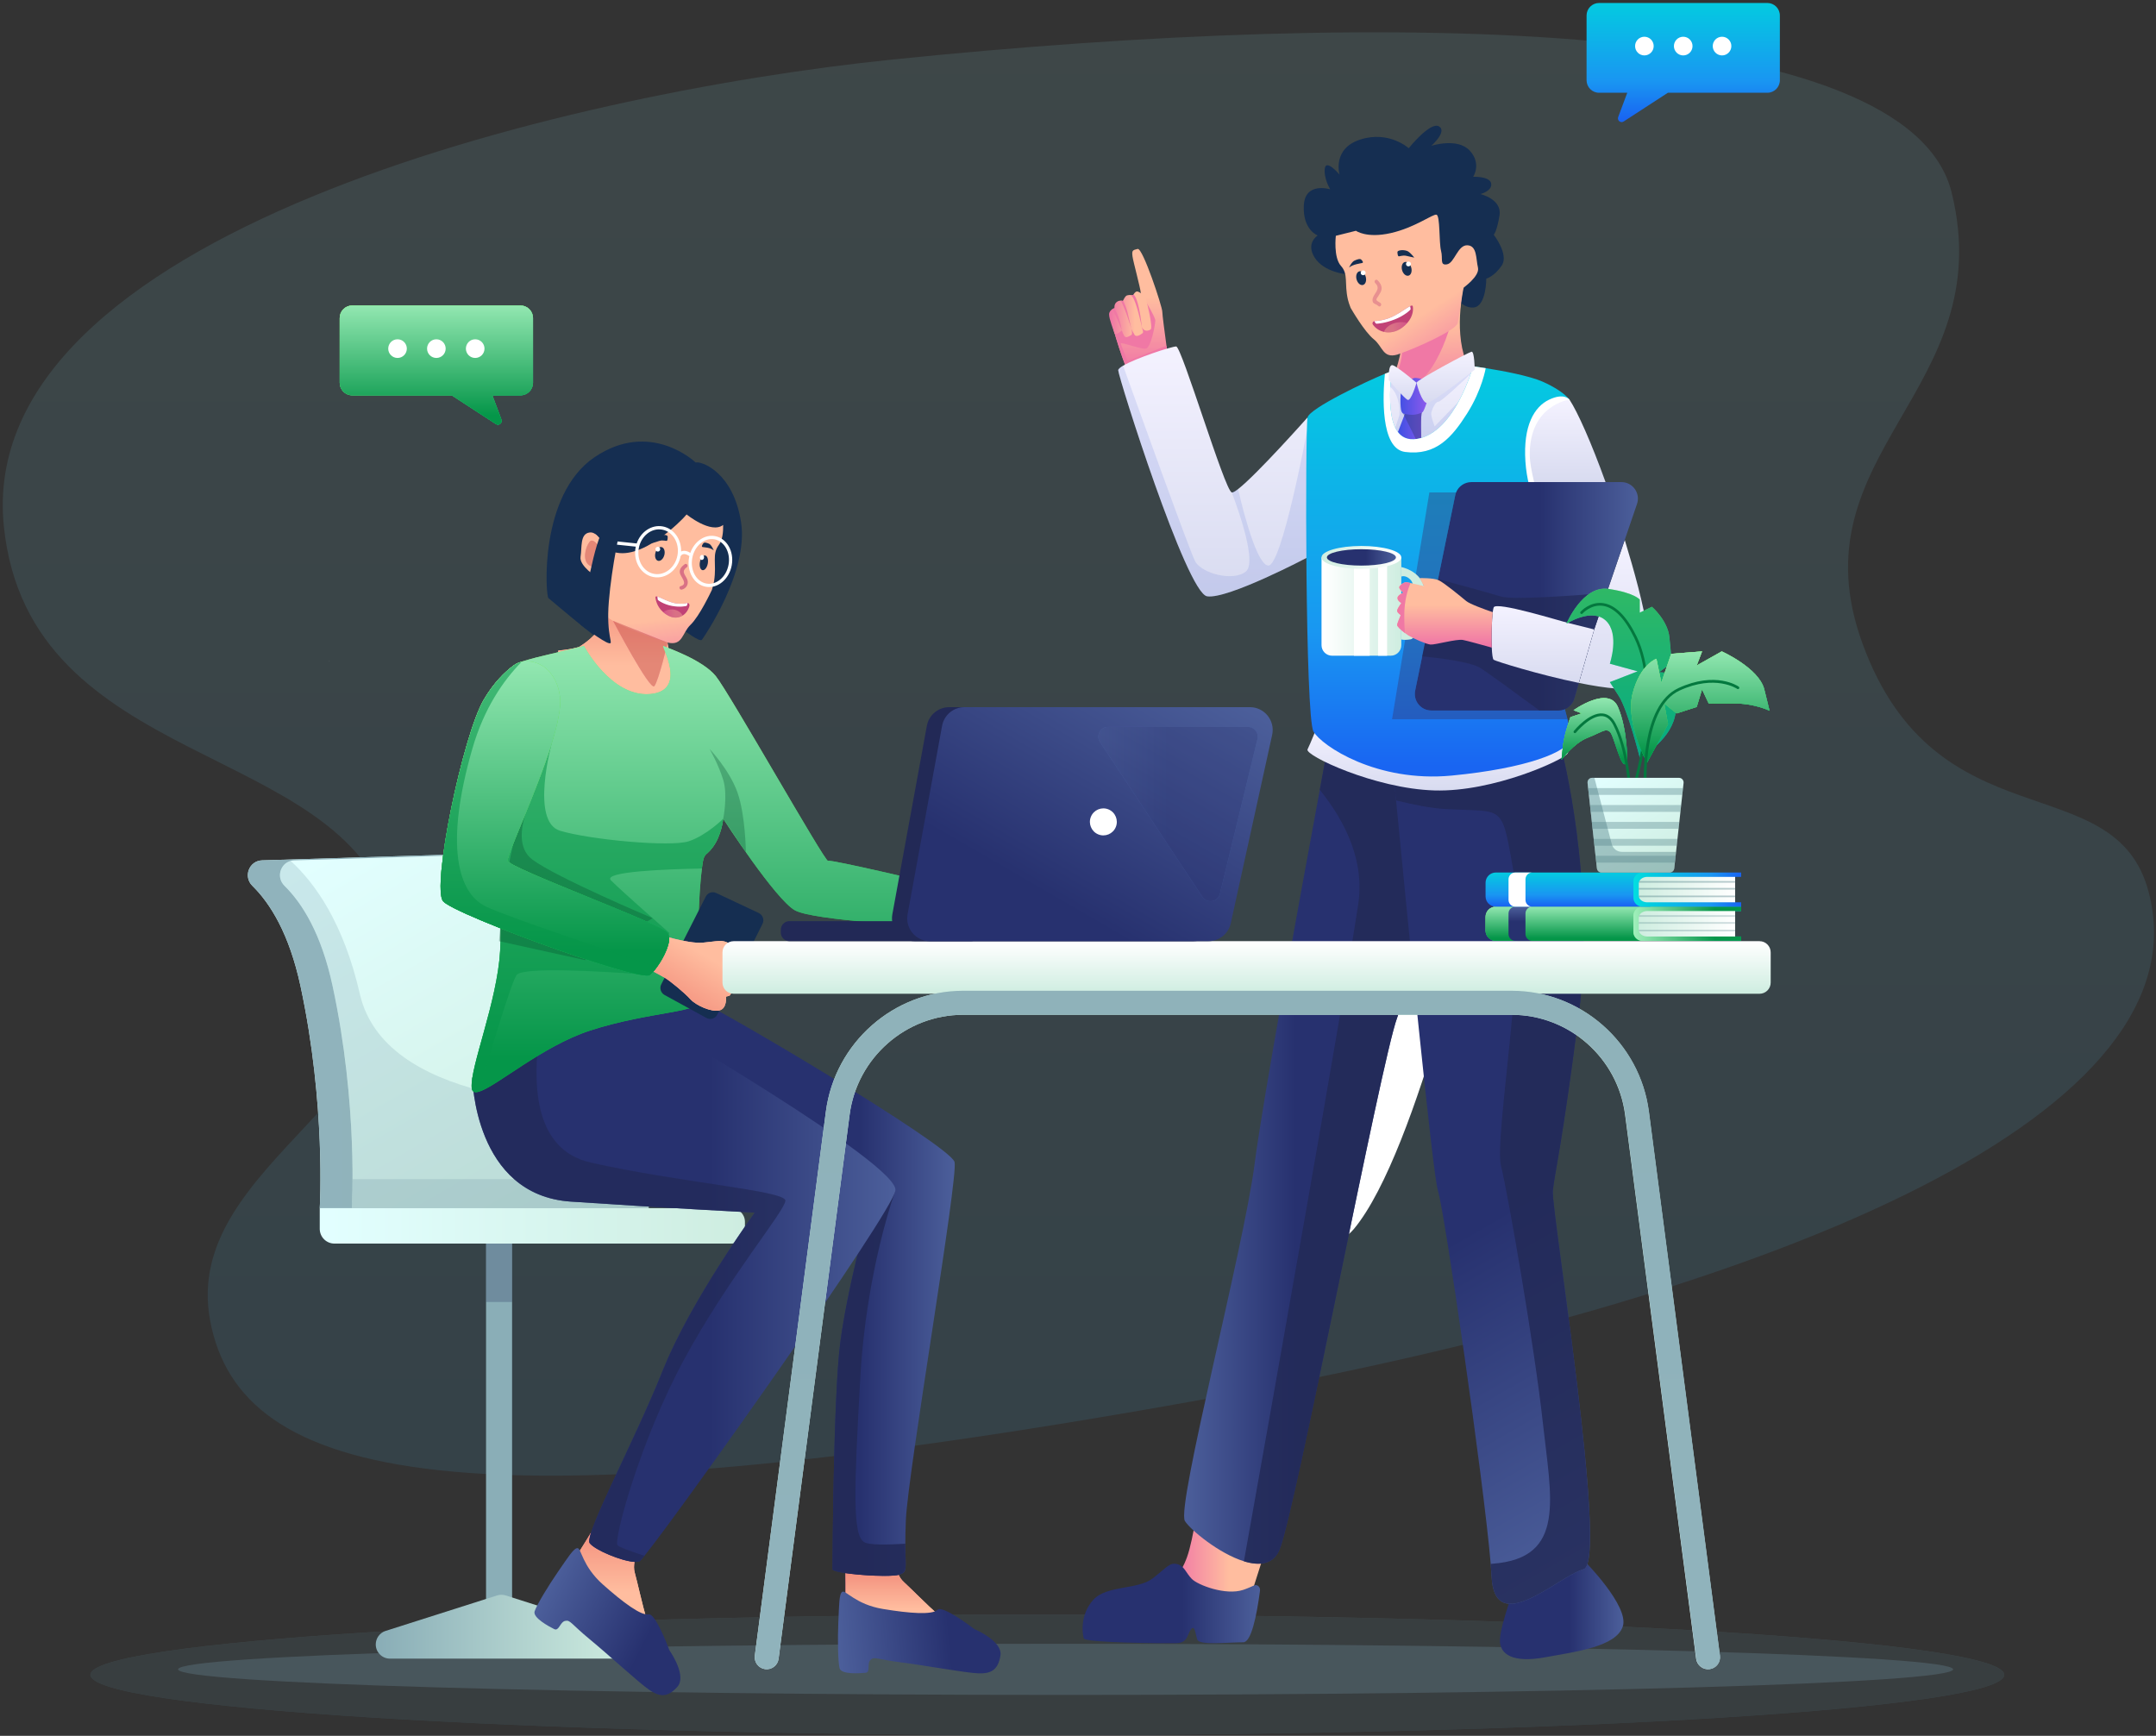 <svg width="703" height="566" viewBox="0 0 703 566" fill="none" xmlns="http://www.w3.org/2000/svg">
<rect x="0" y="0" width="703" height="566" fill="#333333" stroke="none"/>
<path opacity="0.1" d="M1.272 171.779C-8.65 76.77 182.385 30.546 291.052 19.407C455.399 2.56 622.393 5.945 636.369 62.788C652.238 127.322 584.632 147.635 607.278 209.782C631.316 275.75 689.641 249.22 700.597 290.808C719.299 361.796 586.121 421.457 391.549 456.446C150.507 499.791 78.345 482.976 68.522 430.632C58.699 378.288 143.328 356.059 127.46 298.696C111.592 241.332 9.584 251.371 1.272 171.779Z" fill="url(#paint0_linear_1220_50859)"/>
<g opacity="0.1">
<path d="M341.5 565.766C513.823 565.766 653.518 556.964 653.518 546.106C653.518 535.249 513.823 526.447 341.5 526.447C169.177 526.447 29.481 535.249 29.481 546.106C29.481 556.964 169.177 565.766 341.5 565.766Z" fill="url(#paint1_linear_1220_50859)"/>
<path d="M341.5 565.766C513.823 565.766 653.518 556.964 653.518 546.106C653.518 535.249 513.823 526.447 341.5 526.447C169.177 526.447 29.481 535.249 29.481 546.106C29.481 556.964 169.177 565.766 341.5 565.766Z" fill="#6BA8BC"/>
</g>
<path opacity="0.3" d="M347.454 535.979C507.281 535.979 636.845 539.713 636.845 544.319C636.845 548.926 507.281 552.66 347.454 552.66C187.628 552.66 58.063 548.926 58.063 544.319C58.063 539.713 187.628 535.979 347.454 535.979Z" fill="#6F8C9E"/>
<path d="M438.933 89.422C438.933 89.422 431.686 88.761 428.672 84C425.659 79.239 429.656 76.779 429.656 76.779C429.656 76.779 424.772 75.005 425.126 67.072C425.479 59.138 433.746 61.731 433.746 61.731C433.746 61.731 431.578 58.241 431.973 54.961C432.368 51.681 436.785 56.939 436.785 56.939C436.785 56.939 434.254 48.452 443.602 45.48C452.95 42.507 459.336 48.329 459.336 48.329C459.336 48.329 466.327 39.581 469.181 41.2C472.036 42.819 466.706 47.545 466.706 47.545C466.706 47.545 475.203 44.782 479.206 49.082C483.204 53.382 480.344 57.652 480.344 57.652C480.344 57.652 485.802 57.401 486.222 59.84C486.643 62.28 482.707 63.284 482.707 63.284C482.707 63.284 489.769 64.893 488.944 70.193C488.114 75.492 487.063 76.543 487.063 76.543C487.063 76.543 492.065 82.99 489.687 86.552C487.304 90.119 484.628 90.862 484.628 90.862C484.628 90.862 484.664 99.837 480.518 100.267C476.372 100.698 473.148 95.142 473.148 95.142L438.933 89.422Z" fill="#152E51"/>
<path d="M482.056 128.645L458.977 133.826L448.204 134.226C448.204 134.226 459.285 118.513 456.497 107.401C455.374 102.932 458.08 98.391 461.904 95.08C467.587 90.15 475.747 87.921 477.51 92.646C477.51 92.646 473.845 106.684 477.95 117.662C482.056 128.645 482.056 128.645 482.056 128.645Z" fill="url(#paint2_linear_1220_50859)"/>
<path d="M474.88 97.52C474.88 97.52 471.958 117.513 461.918 125.273C461.611 125.508 461.283 125.734 460.939 125.939L453.441 124.975C453.441 124.975 459.279 118.518 456.491 107.406C455.368 102.937 458.075 98.396 461.898 95.085C469.514 94.727 474.88 97.52 474.88 97.52Z" fill="#F078A5"/>
<path d="M481.912 87.239C482.593 90.084 476.95 93.989 476.95 93.989C476.95 93.989 475.931 102.579 475.285 105.392C474.783 107.565 462.559 113.244 455.712 115.591C455.702 115.596 455.686 115.602 455.671 115.607C450.864 117.011 450.905 112.983 447.958 110.635C444.898 108.191 440.659 100.836 440.398 100.385C440.388 100.37 440.388 100.359 440.388 100.359C439.988 99.35 439.681 98.438 439.506 97.679C438.281 92.303 439.742 89.474 437.241 86.696C434.735 83.913 435.57 76.886 435.57 76.886L442.13 75.246C442.13 75.246 445.559 77.793 453.472 76.005C461.385 74.216 467.131 69.752 468.376 70.003C469.627 70.26 469.176 79.08 469.873 81.75C470.57 84.415 469.365 86.609 471.82 86.189C474.275 85.763 475.285 79.828 478.478 79.977C481.676 80.12 481.225 84.4 481.912 87.239Z" fill="url(#paint3_linear_1220_50859)"/>
<path d="M445.334 90.319C445.657 91.549 445.242 92.713 444.412 92.923C443.581 93.133 442.643 92.303 442.321 91.073C441.998 89.843 442.413 88.679 443.243 88.469C444.078 88.264 445.016 89.089 445.334 90.319Z" fill="#152E51"/>
<path d="M460.172 87.285C460.495 88.515 460.08 89.679 459.25 89.889C458.419 90.099 457.481 89.269 457.158 88.039C456.836 86.809 457.251 85.645 458.081 85.435C458.911 85.23 459.849 86.055 460.172 87.285Z" fill="#152E51"/>
<path opacity="0.36" d="M448.409 92.292C450.613 94.471 447.512 95.772 447.527 97.863C447.538 99.222 448.67 99.011 449.393 99.749C449.962 100.329 450.736 99.416 450.167 98.837C449.813 98.473 448.809 98.243 448.804 97.648C448.798 97.371 449.388 96.608 449.506 96.403C449.757 95.962 450.069 95.511 450.274 95.044C450.879 93.661 450.203 92.385 449.183 91.38C448.609 90.811 447.835 91.723 448.409 92.292Z" fill="#C14276"/>
<path d="M439.932 87.208C439.804 87.316 440.742 85.368 441.644 84.974C442.54 84.579 443.453 84.241 443.852 84.646C444.252 85.056 444.698 85.62 444.145 85.758C443.591 85.901 441.131 86.178 439.932 87.208Z" fill="#152E51"/>
<path d="M455.656 82.303C455.656 82.303 455.692 83.323 455.979 83.534C456.266 83.744 457.26 83.098 458.619 83.436C459.977 83.774 461.15 83.99 461.15 83.99C461.15 83.99 460.161 82.657 459.162 82.001C458.168 81.35 455.523 81.417 455.656 82.303Z" fill="#152E51"/>
<path d="M445.267 88.766C445.375 89.181 445.113 89.607 444.678 89.714C444.242 89.822 443.807 89.576 443.699 89.156C443.591 88.741 443.853 88.315 444.288 88.207C444.719 88.1 445.16 88.351 445.267 88.766Z" fill="white"/>
<path d="M460.038 85.876C460.145 86.291 459.884 86.716 459.448 86.824C459.013 86.932 458.577 86.686 458.469 86.265C458.362 85.85 458.623 85.425 459.059 85.317C459.495 85.21 459.93 85.456 460.038 85.876Z" fill="white"/>
<path d="M458.886 105.284C458.414 105.833 457.825 106.381 457.102 106.899C455.221 108.262 453.099 108.641 451.249 108.216C449.809 107.888 448.538 107.078 447.672 105.869C447.354 105.428 447.6 104.844 448.118 104.721C448.164 104.7 448.22 104.695 448.277 104.69C449.327 104.649 450.962 104.444 452.966 103.706C455.606 102.737 458.424 100.482 459.798 99.821C460.28 99.59 460.582 99.555 460.644 99.831C460.849 100.703 460.885 102.999 458.886 105.284Z" fill="#C14276"/>
<path d="M459.802 99.832L459.961 100.8C459.997 101.015 457.922 102.932 454.698 104.183C451.479 105.433 449.337 105.51 448.845 105.551C448.625 105.567 448.353 105.172 448.117 104.726C448.163 104.706 448.22 104.7 448.276 104.695C449.327 104.654 450.962 104.449 452.966 103.711C455.61 102.748 458.429 100.493 459.802 99.832Z" fill="white"/>
<path opacity="0.38" d="M458.885 105.285C458.414 105.833 457.825 106.381 457.102 106.899C455.221 108.262 453.099 108.641 451.249 108.216C451.756 106.745 453.525 105.469 455.774 105.115C456.892 104.941 457.968 105.018 458.885 105.285Z" fill="url(#paint4_linear_1220_50859)"/>
<path d="M482.39 284.15C482.39 284.15 462.624 375.256 441.484 400.702C420.345 426.152 463.621 228.612 482.39 284.15Z" fill="white"/>
<path d="M391.085 486.651C391.085 487.424 389.226 501.657 387.06 507.691C384.893 513.724 381.934 516.043 381.934 516.043C381.934 516.043 396.816 522.315 401.149 522.969C405.482 523.623 407.341 521.923 407.341 521.923L412.76 504.887L391.085 486.651Z" fill="url(#paint5_linear_1220_50859)"/>
<path d="M353.393 534.241C353.878 535.675 379.562 535.856 383.442 535.786C387.317 535.721 386.994 533.164 388.287 531.364C389.58 529.568 389.742 532.625 390.384 534.598C391.035 536.575 400.159 535.498 405.378 535.498C407.949 535.498 409.719 527.142 410.847 518.658C411.004 517.466 409.946 516.528 408.934 516.962C407.887 517.412 406.706 517.958 405.378 518.404C399.624 520.323 390.55 516.816 388.61 514.843C386.671 512.867 386.186 510.532 383.765 509.994C381.34 509.456 380.694 510.89 375.845 514.663C371 518.435 360.821 516.82 356.46 521.669C352.1 526.519 352.908 532.802 353.393 534.241Z" fill="url(#paint6_linear_1220_50859)"/>
<path d="M516.482 508.817C516.482 508.817 531.341 523.761 529.136 530.345C526.931 536.929 513.927 538.552 503.709 540.409C493.492 542.266 488.847 539.59 489.078 534.544C489.308 529.499 494.419 515.809 494.419 515.809L516.482 508.817Z" fill="url(#paint7_linear_1220_50859)"/>
<path d="M368.241 121.766C369.149 122.027 381.053 117.759 381.053 117.759C381.053 117.759 380.737 115.544 380.352 112.752C379.756 108.364 378.982 102.542 378.982 101.596C378.982 100.042 372.644 80.776 370.958 81.164C369.276 81.552 369.019 81.683 369.276 83.625C369.515 85.383 371.77 93.512 371.993 95.6C372.017 95.812 372.017 95.966 371.993 96.039C371.732 96.816 362.676 102.246 362.415 103.926C362.161 105.599 367.333 121.504 368.241 121.766Z" fill="url(#paint8_linear_1220_50859)"/>
<path d="M362.415 103.919C362.157 105.599 367.333 121.504 368.237 121.766C369.146 122.027 381.049 117.759 381.049 117.759C381.049 117.759 380.733 115.544 380.348 112.752L367.652 117.693C367.652 117.693 365.647 112.844 365.451 112.067C365.255 111.291 371.924 113.94 373.61 113.686C375.292 113.425 376.715 105.795 376.715 104.503C376.715 103.211 371.99 95.597 371.99 95.597C372.013 95.808 372.013 95.962 371.99 96.035C371.732 96.808 362.676 102.242 362.415 103.919Z" fill="#F078A5"/>
<path d="M450.913 151.511C455.143 152.926 460.511 153.223 465.876 152.277C468.501 151.815 471.122 151.058 473.612 149.992C486.05 144.655 482.047 125.9 480.681 120.758C480.462 119.92 480.308 119.443 480.308 119.443C480.308 119.443 470.31 122.45 463.032 126.038C455.751 129.626 453.496 122.835 453.496 122.835C453.496 122.835 452.53 123.454 451.156 124.784C448.616 127.238 444.687 132.103 442.889 139.905C441.569 145.628 445.195 149.596 450.913 151.511Z" fill="url(#paint9_linear_1220_50859)"/>
<path opacity="0.1" d="M450.913 151.511C455.142 152.926 460.511 153.223 465.876 152.277L475.554 131.03L467.792 139.032C467.792 139.032 466.426 135.637 466.718 134.495C467.011 133.352 467.981 130.984 469.051 130.984C469.882 130.984 477.182 124.254 480.677 120.758C480.457 119.92 480.303 119.443 480.303 119.443C480.303 119.443 470.305 122.45 463.028 126.038C455.746 129.626 453.491 122.835 453.491 122.835C453.491 122.835 452.525 123.454 451.151 124.784C451.205 124.807 451.263 124.827 451.317 124.85C456.886 127.061 456.328 134.96 456.328 135.252C456.331 135.494 452.102 148.008 450.913 151.511Z" fill="#0031C2"/>
<path d="M463.559 146.958C463.385 142.351 463.181 134.922 463.67 134.491C463.693 134.479 463.709 134.472 463.709 134.472C464.486 134.376 466.233 127.78 466.233 127.78C466.814 123.123 461.33 123.223 461.33 123.223C461.33 123.223 459.148 123.708 457.79 124.969C456.431 126.231 456.527 131.757 456.812 133.491C456.947 134.333 457.251 134.706 457.528 134.86C457.728 134.975 457.921 134.979 458.017 134.968C458.059 134.964 458.082 134.956 458.082 134.956L458.075 134.979L457.863 135.529L452.29 150.085L463.713 150.569C463.709 150.569 463.636 149.058 463.559 146.958Z" fill="url(#paint10_linear_1220_50859)"/>
<g opacity="0.43">
<path d="M457.525 134.86L457.86 135.533L463.559 146.962C463.386 142.355 463.182 134.925 463.671 134.495C463.417 134.614 462.012 135.252 460.604 135.252C459.626 135.252 458.656 135.098 458.071 134.983L458.014 134.971C457.71 134.906 457.525 134.86 457.525 134.86Z" fill="#323A7B"/>
</g>
<path d="M386.363 495.965C388.156 498.842 397.493 506.583 405.609 509.086C410.647 510.648 415.222 510.179 417.227 505.275C422.465 492.473 450.297 346.006 455.558 331.87C460.819 317.737 468.631 279.897 468.878 263.207C469.128 246.521 434.13 237.153 434.13 237.153C434.13 237.153 432.625 245.19 430.343 257.519C423.997 291.849 411.643 359.462 409.073 379.586C405.578 406.932 383.45 491.308 386.363 495.965Z" fill="url(#paint11_linear_1220_50859)"/>
<g opacity="0.84">
<path d="M405.605 509.083C410.643 510.644 415.218 510.175 417.223 505.272C422.461 492.47 450.293 346.003 455.554 331.866C460.815 317.734 468.627 279.893 468.874 263.203C469.124 246.517 434.126 237.149 434.126 237.149C434.126 237.149 432.621 245.186 430.339 257.515C439.037 268.337 444.944 281.062 442.881 294.787C438.044 327.021 414.772 457.783 405.605 509.083Z" fill="#222956"/>
</g>
<path d="M453.907 247.375C453.907 247.375 454.403 252.585 455.215 260.999C458.541 295.352 467.146 383.174 468.877 388.316C470.917 394.365 483.817 483.002 486.069 509.944C486.199 511.517 486.299 512.882 486.353 514.001C487.35 534.367 508.066 514.001 516.352 511.675C524.638 509.348 505.738 394.134 506.319 388.316C506.9 382.497 509.232 374.348 514.801 330.705C520.374 287.065 509.128 244.279 509.128 244.279L453.907 247.375Z" fill="url(#paint12_linear_1220_50859)"/>
<g opacity="0.84">
<path d="M453.907 247.374C453.907 247.374 454.403 252.585 455.215 260.999C461.277 262.488 466.826 263.537 471.144 263.787C491.179 264.953 489.451 261.392 493.808 285.865C498.168 310.342 487.104 370.857 489.432 380.167C491.76 389.477 500.423 439.52 503.079 463.958C505.734 488.393 510.826 508.083 486.734 509.875C486.507 509.89 486.284 509.913 486.065 509.94C486.195 511.513 486.296 512.878 486.349 513.997C487.346 534.364 508.062 513.997 516.348 511.671C524.634 509.344 505.734 394.13 506.315 388.312C506.896 382.493 509.228 374.345 514.797 330.701C520.37 287.061 509.125 244.275 509.125 244.275L453.907 247.374Z" fill="#222956"/>
</g>
<path d="M510.202 239.895C510.202 239.895 512.222 243.775 511.114 245.713C510.006 247.652 487.104 258.323 467.688 257.739C448.277 257.158 425.37 246.294 426.34 244.356C427.31 242.418 429.446 236.984 429.446 236.984L510.202 239.895Z" fill="url(#paint13_linear_1220_50859)"/>
<path d="M364.612 120.731C364.612 122.804 386.867 193.405 393.602 194.44C400.329 195.474 426.341 181.749 426.341 181.749V136.121C426.341 136.121 409.854 154.692 403.704 159.472L403.7 159.475C402.688 160.26 401.953 160.671 401.622 160.56C399.294 159.783 385.316 112.971 383.507 112.971C382.037 112.971 370.492 116.724 366.209 119.239C365.216 119.824 364.612 120.343 364.612 120.731Z" fill="url(#paint14_linear_1220_50859)"/>
<path opacity="0.1" d="M364.612 120.731C364.612 122.804 386.867 193.405 393.602 194.44C400.329 195.474 426.341 181.749 426.341 181.749V141.067C426.187 140.955 426.098 140.905 426.098 140.905C426.098 140.905 417.924 184.745 413.525 184.422C409.127 184.099 403.7 159.472 403.7 159.472L403.697 159.476L401.618 160.56C401.618 160.56 410.42 182.842 406.279 186.31C402.142 189.783 391.786 186.937 389.715 183.061C387.976 179.804 371.462 133.883 366.205 119.239C365.216 119.824 364.612 120.343 364.612 120.731Z" fill="#0031C2"/>
<path d="M428.284 238.537C431.001 243.194 448.862 255.219 473.319 252.893C497.776 250.566 511.43 245.132 512.177 240.868C512.342 239.899 511.896 237.68 511.114 234.534C510.86 233.534 510.58 232.434 510.268 231.257C507.258 219.832 501.844 200.535 502.048 182.68C502.344 157.184 511.753 130.307 511.753 130.307C511.753 130.307 509.814 127.465 503.083 124.488C498.515 122.466 489.655 120.87 484.433 120.047C481.959 119.658 480.308 119.447 480.308 119.447C480.308 119.447 474.485 141.044 462.062 143.113C449.639 145.181 454.296 121.389 453.391 121.258C453.261 121.239 452.595 121.47 451.56 121.893C445.556 124.338 427.006 133.149 426.345 136.125C425.567 139.609 425.567 233.884 428.284 238.537Z" fill="url(#paint15_linear_1220_50859)"/>
<path d="M514.801 222.674C523.734 224.497 532.066 225.462 534.921 223.667C541.71 219.39 536.041 196.563 529.776 176.054L519.808 205.242L514.801 222.674Z" fill="url(#paint16_linear_1220_50859)"/>
<path d="M458.179 147.37C468.274 148.662 473.45 142.586 478.368 134.83C483.287 127.073 484.438 120.039 484.438 120.039C481.963 119.651 480.312 119.439 480.312 119.439C480.312 119.439 474.489 141.036 462.066 143.105C449.644 145.174 454.3 121.381 453.396 121.251C453.265 121.232 452.599 121.462 451.564 121.885C450.917 128.504 449.971 146.32 458.179 147.37Z" fill="white"/>
<path d="M511.753 130.299C511.753 130.299 510.071 127.973 505.153 130.299C500.234 132.626 496.613 138.833 497.387 150.473C498.164 162.11 503.028 168.571 503.028 168.571L511.753 130.299Z" fill="white"/>
<path d="M466.722 231.685H508.151C510.556 231.685 512.669 230.092 513.335 227.785L513.577 226.947L514.805 222.674L519.808 205.242L523.88 193.313L529.772 176.054L533.774 164.321C534.971 160.826 532.369 157.195 528.675 157.195H479.78C477.556 157.195 475.593 158.557 474.785 160.56C474.665 160.86 474.565 161.176 474.5 161.502L468.904 188.791L463.728 214.022L461.434 225.212C460.757 228.554 463.313 231.685 466.722 231.685Z" fill="url(#paint17_linear_1220_50859)"/>
<g opacity="0.43">
<path d="M453.907 234.53H511.114C510.86 233.53 510.579 232.43 510.268 231.254C509.613 231.534 508.898 231.684 508.151 231.684H466.722C463.313 231.684 460.757 228.558 461.442 225.216L474.508 161.502C474.573 161.175 474.669 160.86 474.793 160.56H466.072L453.907 234.53Z" fill="#323A7B"/>
</g>
<g opacity="0.69">
<path d="M463.735 214.021C468.561 214.494 479.241 215.737 482.512 217.713C484.64 219.002 493.545 225.493 501.943 231.68H508.15C510.556 231.68 512.668 230.088 513.334 227.781L513.577 226.943L514.804 222.67L519.807 205.242L523.879 193.313C514.269 194.128 493.326 195.72 489.362 194.494C485.006 193.14 472.691 189.806 468.911 188.791L463.735 214.021Z" fill="#222956"/>
</g>
<path d="M486.419 211.157C486.508 213.291 486.712 214.887 487.035 215.133C487.647 215.591 501.856 220.036 514.802 222.674L519.809 205.242L511.754 203.231C508.521 202.454 487.813 195.99 487.035 198.059C486.927 198.351 486.827 198.889 486.735 199.601C486.408 202.308 486.258 207.515 486.419 211.157Z" fill="url(#paint18_linear_1220_50859)"/>
<path d="M480.858 120.54C480.858 120.54 480.789 114.483 479.819 114.679C478.849 114.871 461.739 124.031 461.886 124.808C462.032 125.585 463.598 131.211 465.241 131.403C466.885 131.596 480.858 120.54 480.858 120.54Z" fill="url(#paint19_linear_1220_50859)"/>
<path d="M452.838 123.931C452.838 123.931 452.53 118.521 454.181 119.101C455.832 119.682 461.882 124.804 461.882 124.804C461.882 124.804 460.088 131.076 458.922 130.365C457.756 129.654 453.569 124.877 452.838 123.931Z" fill="url(#paint20_linear_1220_50859)"/>
<path d="M430.904 181.75V210.365C430.904 212.264 432.444 213.806 434.349 213.806H453.472C455.373 213.806 456.916 212.264 456.916 210.365V181.75H430.904Z" fill="url(#paint21_linear_1220_50859)"/>
<path d="M456.917 184.903C456.917 184.903 462.74 185.968 464.294 191.11C465.849 196.251 462.497 208.084 459.949 208.469C457.402 208.857 456.917 208.469 456.917 208.469V205.45C456.917 205.45 459.934 203.812 460.804 200.904C461.674 197.993 461.624 190.817 459.949 189.071C458.275 187.326 456.917 188.006 456.917 188.006V184.903Z" fill="#CEEDE0"/>
<path d="M456.72 200.616C456.72 200.616 455.554 203.235 455.554 203.815C455.554 204.258 456.793 205.434 458.071 206.396C458.471 206.7 458.875 206.976 459.245 207.211C460.8 208.18 464.971 210.015 466.426 210.168C467.881 210.314 474.966 208.28 477.005 208.669C478.379 208.934 483.336 210.299 486.415 211.161C486.257 207.519 486.403 202.312 486.734 199.608C483.917 198.643 479.268 196.963 478.071 195.967C476.324 194.513 470.806 189.952 469.055 189.179C467.3 188.402 462.932 188.498 462.932 188.498L464.29 191.117C464.29 191.117 461.7 190.471 459.945 190.102C459.249 189.96 458.687 189.856 458.467 189.856C457.69 189.856 456.428 190.825 456.235 191.41C456.043 191.99 457.594 193.252 457.594 193.252C457.594 193.252 455.654 194.028 455.654 194.997C455.654 195.967 456.917 196.647 456.917 196.647C456.917 196.647 456.043 197.812 455.654 198.685C455.266 199.558 456.139 200.07 456.432 200.351C456.72 200.616 456.72 200.616 456.72 200.616Z" fill="url(#paint22_linear_1220_50859)"/>
<path d="M456.72 200.616C456.72 200.616 455.554 203.235 455.554 203.815C455.554 204.258 456.793 205.434 458.071 206.396C457.96 204.892 457.886 203.042 457.886 200.808C457.886 195.813 458.991 192.248 459.949 190.094C459.253 189.952 458.691 189.848 458.471 189.848C457.694 189.848 456.432 190.817 456.239 191.402C456.047 191.982 457.598 193.244 457.598 193.244C457.598 193.244 455.658 194.021 455.658 194.99C455.658 195.959 456.92 196.639 456.92 196.639C456.92 196.639 456.047 197.805 455.658 198.678C455.27 199.551 456.143 200.062 456.436 200.343C456.72 200.616 456.72 200.616 456.72 200.616Z" fill="#F078A5"/>
<path d="M449.343 181.75H452.287V213.806H449.343V181.75Z" fill="white"/>
<path d="M441.48 181.75H446.61V213.806H441.48V181.75Z" fill="white"/>
<path d="M443.909 185.487C436.725 185.487 430.901 183.815 430.901 181.753C430.901 179.691 436.725 178.019 443.909 178.019C451.093 178.019 456.917 179.691 456.917 181.753C456.917 183.815 451.093 185.487 443.909 185.487Z" fill="url(#paint23_linear_1220_50859)"/>
<path d="M432.652 181.753C432.652 183.226 437.693 184.422 443.912 184.422C450.131 184.422 455.173 183.226 455.173 181.753C455.173 180.28 450.131 179.084 443.912 179.084C437.689 179.084 432.652 180.28 432.652 181.753Z" fill="url(#paint24_linear_1220_50859)"/>
<path d="M361.641 102.53C361.641 104.045 363.115 107.698 363.38 108.675C363.65 109.656 365.793 107.768 365.793 107.768C365.793 107.768 366.059 108.637 366.598 109.544C367.133 110.456 368.337 109.51 368.872 109.24C369.365 108.994 368.953 107.456 368.884 107.202C368.976 107.395 369.407 108.337 369.946 109.171C370.55 110.11 372.02 109.041 372.555 108.637C373.025 108.283 372.301 106.741 372.12 106.379C372.159 106.46 372.236 106.599 372.355 106.772C372.482 106.968 372.659 107.21 372.89 107.433C373.429 107.968 374.295 107.968 375.168 107.433C376.038 106.899 374.033 98.738 373.629 97.4C373.229 96.066 371.331 95.216 371.15 95.123C370.469 94.773 369.896 95.519 369.638 95.966C369.534 96.138 369.476 96.262 369.476 96.262C369.476 96.262 369.119 96.208 368.672 96.196C368.118 96.181 367.433 96.227 367.133 96.527C366.732 96.931 366.367 97.638 366.209 97.961C366.155 98.069 366.128 98.134 366.128 98.134C366.128 98.134 365.855 98.031 365.459 98.027C365.078 98.023 364.585 98.108 364.123 98.473C363.188 99.207 363.388 100.48 363.388 100.48C363.388 100.48 363.35 100.492 363.284 100.515C363.153 100.569 362.903 100.672 362.642 100.849C362.164 101.165 361.641 101.699 361.641 102.53Z" fill="url(#paint25_linear_1220_50859)"/>
<path d="M368.669 96.204C368.869 96.374 369.053 96.55 369.207 96.735C370.57 98.381 372.244 106.261 372.348 106.753C372.305 106.318 371.705 100.635 370.612 97.739C370.308 96.935 369.965 96.37 369.631 95.974C369.527 96.147 369.469 96.27 369.469 96.27C369.469 96.27 369.111 96.216 368.669 96.204Z" fill="#F078A5"/>
<path d="M365.454 98.031C367.144 101.246 368.722 106.664 368.86 107.137C368.799 106.853 368.345 104.734 367.598 101.688C367.309 100.504 366.771 99.181 366.205 97.969C366.151 98.077 366.124 98.142 366.124 98.142C366.124 98.142 365.851 98.035 365.454 98.031Z" fill="#F078A5"/>
<path d="M362.634 100.85C364.37 103.657 365.79 107.768 365.79 107.768C365.79 107.768 365.321 104.826 364.247 102.219C363.997 101.611 363.658 101.038 363.273 100.519C363.146 100.569 362.896 100.673 362.634 100.85Z" fill="#F078A5"/>
<path d="M498.815 148.92C498.865 150.769 499.396 153.673 500.224 157.199H523.519C518.854 144.27 514.421 134.349 511.754 130.299C511.754 130.299 498.361 132.045 498.815 148.92Z" fill="url(#paint26_linear_1220_50859)"/>
<path d="M580.354 5.053V26.163C580.354 28.42 578.534 30.247 576.284 30.247H543.841L529.424 39.616C528.445 40.254 527.227 39.267 527.636 38.175L530.597 30.247H521.398C519.148 30.247 517.328 28.42 517.328 26.163V5.053C517.328 2.8 519.148 0.974 521.398 0.974H576.284C578.534 0.974 580.354 2.8 580.354 5.053Z" fill="url(#paint27_linear_1220_50859)"/>
<path d="M536.179 18.068C537.855 18.068 539.213 16.705 539.213 15.024C539.213 13.342 537.855 11.979 536.179 11.979C534.504 11.979 533.146 13.342 533.146 15.024C533.146 16.705 534.504 18.068 536.179 18.068Z" fill="white"/>
<path d="M548.842 18.069C550.517 18.069 551.876 16.706 551.876 15.024C551.876 13.343 550.517 11.979 548.842 11.979C547.166 11.979 545.808 13.343 545.808 15.024C545.808 16.706 547.166 18.069 548.842 18.069Z" fill="white"/>
<path d="M561.503 18.069C563.178 18.069 564.537 16.706 564.537 15.024C564.537 13.343 563.178 11.979 561.503 11.979C559.827 11.979 558.469 13.343 558.469 15.024C558.469 16.706 559.827 18.069 561.503 18.069Z" fill="white"/>
<path d="M110.771 103.702V124.812C110.771 127.069 112.592 128.896 114.841 128.896H147.284L161.702 138.265C162.681 138.903 163.899 137.916 163.49 136.824L160.529 128.896H169.728C171.977 128.896 173.797 127.069 173.797 124.812V103.702C173.797 101.449 171.977 99.623 169.728 99.623H114.841C112.592 99.623 110.771 101.449 110.771 103.702Z" fill="url(#paint28_linear_1220_50859)"/>
<path d="M110.771 103.702V124.812C110.771 127.069 112.592 128.896 114.841 128.896H147.284L161.702 138.265C162.681 138.903 163.899 137.916 163.49 136.824L160.529 128.896H169.728C171.977 128.896 173.797 127.069 173.797 124.812V103.702C173.797 101.449 171.977 99.623 169.728 99.623H114.841C112.592 99.623 110.771 101.449 110.771 103.702Z" fill="url(#paint29_linear_1220_50859)"/>
<path d="M110.771 103.702V124.812C110.771 127.069 112.592 128.896 114.841 128.896H147.284L161.702 138.265C162.681 138.903 163.899 137.916 163.49 136.824L160.529 128.896H169.728C171.977 128.896 173.797 127.069 173.797 124.812V103.702C173.797 101.449 171.977 99.623 169.728 99.623H114.841C112.592 99.623 110.771 101.449 110.771 103.702Z" fill="url(#paint30_linear_1220_50859)"/>
<path d="M110.771 103.702V124.812C110.771 127.069 112.592 128.896 114.841 128.896H147.284L161.702 138.265C162.681 138.903 163.899 137.916 163.49 136.824L160.529 128.896H169.728C171.977 128.896 173.797 127.069 173.797 124.812V103.702C173.797 101.449 171.977 99.623 169.728 99.623H114.841C112.592 99.623 110.771 101.449 110.771 103.702Z" fill="url(#paint31_linear_1220_50859)"/>
<path d="M154.945 116.717C156.621 116.717 157.979 115.354 157.979 113.673C157.979 111.991 156.621 110.628 154.945 110.628C153.269 110.628 151.911 111.991 151.911 113.673C151.911 115.354 153.269 116.717 154.945 116.717Z" fill="white"/>
<path d="M142.284 116.717C143.96 116.717 145.318 115.354 145.318 113.673C145.318 111.991 143.96 110.628 142.284 110.628C140.608 110.628 139.25 111.991 139.25 113.673C139.25 115.354 140.608 116.717 142.284 116.717Z" fill="white"/>
<path d="M129.622 116.717C131.297 116.717 132.656 115.354 132.656 113.673C132.656 111.991 131.297 110.628 129.622 110.628C127.946 110.628 126.588 111.991 126.588 113.673C126.588 115.354 127.946 116.717 129.622 116.717Z" fill="white"/>
<path d="M538.197 295.639H487.732C485.887 295.639 484.395 297.137 484.395 298.988V303.429C484.395 305.28 485.887 306.778 487.732 306.778H538.197V295.639Z" fill="url(#paint32_linear_1220_50859)"/>
<path d="M538.197 295.639H487.732C485.887 295.639 484.395 297.137 484.395 298.988V303.429C484.395 305.28 485.887 306.778 487.732 306.778H538.197V295.639Z" fill="url(#paint33_linear_1220_50859)"/>
<path d="M538.197 295.639H487.732C485.887 295.639 484.395 297.137 484.395 298.988V303.429C484.395 305.28 485.887 306.778 487.732 306.778H538.197V295.639Z" fill="url(#paint34_linear_1220_50859)"/>
<path d="M565.775 297.059V305.357H567.729V306.778H535.504C533.902 306.778 532.604 305.475 532.604 303.871V298.545C532.604 296.942 533.902 295.638 535.504 295.638H567.729V297.059H565.775Z" fill="url(#paint35_linear_1220_50859)"/>
<path d="M565.775 297.059V305.357H567.729V306.778H535.504C533.902 306.778 532.604 305.475 532.604 303.871V298.545C532.604 296.942 533.902 295.638 535.504 295.638H567.729V297.059H565.775Z" fill="url(#paint36_linear_1220_50859)"/>
<path d="M565.774 297.06V305.357H537.109C535.807 305.357 534.715 304.647 534.431 303.689C534.379 303.53 534.354 303.364 534.354 303.194V299.223C534.354 299.134 534.363 299.045 534.379 298.955C534.407 298.765 534.468 298.582 534.561 298.411C534.965 297.62 535.956 297.06 537.109 297.06H565.774Z" fill="url(#paint37_linear_1220_50859)"/>
<g opacity="0.27">
<path d="M565.774 298.411V298.954H534.378C534.406 298.764 534.467 298.581 534.56 298.411H565.774Z" fill="#4E7C84"/>
<path d="M565.773 300.668H534.354V301.207H565.773V300.668Z" fill="#4E7C84"/>
<path d="M565.773 303.149V303.687H534.43C534.378 303.529 534.354 303.363 534.354 303.193V303.149H565.773Z" fill="#4E7C84"/>
</g>
<path d="M499.622 306.778H494.092C492.87 306.778 491.879 305.783 491.879 304.557V297.859C491.879 296.633 492.87 295.638 494.092 295.638H499.622C498.4 295.638 497.409 296.633 497.409 297.859V304.557C497.409 305.783 498.4 306.778 499.622 306.778Z" fill="url(#paint38_linear_1220_50859)"/>
<path d="M538.197 284.5H487.732C485.887 284.5 484.395 285.998 484.395 287.849V292.29C484.395 294.141 485.887 295.639 487.732 295.639H538.197V284.5Z" fill="url(#paint39_linear_1220_50859)"/>
<path d="M565.775 285.92V294.218H567.729V295.639H535.504C533.902 295.639 532.604 294.336 532.604 292.732V287.406C532.604 285.803 533.902 284.5 535.504 284.5H567.729V285.92H565.775Z" fill="url(#paint40_linear_1220_50859)"/>
<path d="M565.774 285.92V294.218H537.109C535.807 294.218 534.715 293.508 534.431 292.55C534.379 292.391 534.354 292.225 534.354 292.054V288.084C534.354 287.995 534.363 287.905 534.379 287.816C534.407 287.625 534.468 287.443 534.561 287.272C534.965 286.481 535.956 285.92 537.109 285.92H565.774Z" fill="url(#paint41_linear_1220_50859)"/>
<g opacity="0.4">
<path d="M565.774 287.272V287.815H534.378C534.406 287.624 534.467 287.442 534.56 287.272H565.774Z" fill="#4E7C84"/>
<path d="M565.773 289.529H534.354V290.068H565.773V289.529Z" fill="#4E7C84"/>
<path d="M565.773 292.01V292.548H534.43C534.378 292.39 534.354 292.224 534.354 292.054V292.01H565.773Z" fill="#4E7C84"/>
</g>
<path d="M499.622 295.639H494.092C492.87 295.639 491.879 294.644 491.879 293.418V286.72C491.879 285.494 492.87 284.5 494.092 284.5H499.622C498.4 284.5 497.409 285.494 497.409 286.72V293.418C497.409 294.644 498.4 295.639 499.622 295.639Z" fill="white"/>
<path d="M534.674 247.014C534.674 247.014 530.758 231.494 527.841 226.956C524.92 222.417 524.92 222.417 524.92 222.417L533.97 218.902L524.92 216.413C524.92 216.413 528.221 206.679 523.606 202.359C518.994 198.04 510.762 203.382 510.762 203.382C510.762 203.382 516.017 190.777 524.479 192.028C532.942 193.278 534.669 195.511 534.669 195.511V199.765L538.634 197.849C538.634 197.849 543.743 202.254 544.326 207.722C544.908 213.19 545.054 216.121 545.054 216.121L540.996 219.178L546.077 219.584C546.077 219.584 548.12 225.641 546.077 233.841C544.038 242.037 534.674 247.014 534.674 247.014Z" fill="url(#paint42_linear_1220_50859)"/>
<g opacity="0.62">
<path d="M534.674 247.014C534.674 247.014 530.758 231.494 527.841 226.956C524.92 222.417 524.92 222.417 524.92 222.417L533.97 218.902L524.92 216.413C524.92 216.413 528.221 206.679 523.606 202.359C518.994 198.04 510.762 203.382 510.762 203.382C510.762 203.382 516.017 190.777 524.479 192.028C532.942 193.278 534.669 195.511 534.669 195.511V199.765L538.634 197.849C538.634 197.849 543.743 202.254 544.326 207.722C544.908 213.19 545.054 216.121 545.054 216.121L540.996 219.178L546.077 219.584C546.077 219.584 548.12 225.641 546.077 233.841C544.038 242.037 534.674 247.014 534.674 247.014Z" fill="#059649"/>
</g>
<path d="M533.238 255.519C533.198 255.519 533.153 255.515 533.113 255.503C532.882 255.434 532.749 255.19 532.818 254.954C532.907 254.662 541.422 225.365 532.846 207.909C529.711 201.531 526.26 198.04 522.591 197.536C518.776 197.013 516.046 200.017 516.021 200.049C515.86 200.232 515.585 200.244 515.403 200.082C515.22 199.919 515.208 199.643 515.37 199.461C515.491 199.323 518.445 196.079 522.712 196.664C526.689 197.208 530.362 200.861 533.635 207.515C542.364 225.279 533.748 254.902 533.663 255.198C533.602 255.397 533.428 255.519 533.238 255.519Z" fill="#04783E"/>
<path d="M537.053 248.642C537.053 248.642 529.885 235.566 532.364 226.063C534.844 216.559 540.099 214.802 540.099 214.802L541.705 222.563L544.917 213.19L554.986 212.402L553.234 216.998L561.406 212.402C561.406 212.402 573.546 217.822 575.269 224.784C576.992 231.746 576.992 231.746 576.992 231.746C576.992 231.746 572.348 229.513 566.511 229.408C560.673 229.302 557.17 229.408 557.17 229.408L554.982 224.784L553.23 230.524L546.665 232.623L542.656 229.408L543.893 236.138L537.053 248.642Z" fill="url(#paint43_linear_1220_50859)"/>
<path d="M537.053 248.642C537.053 248.642 529.885 235.566 532.364 226.063C534.844 216.559 540.099 214.802 540.099 214.802L541.705 222.563L544.917 213.19L554.986 212.402L553.234 216.998L561.406 212.402C561.406 212.402 573.546 217.822 575.269 224.784C576.992 231.746 576.992 231.746 576.992 231.746C576.992 231.746 572.348 229.513 566.511 229.408C560.673 229.302 557.17 229.408 557.17 229.408L554.982 224.784L553.23 230.524L546.665 232.623L542.656 229.408L543.893 236.138L537.053 248.642Z" fill="url(#paint44_linear_1220_50859)"/>
<path d="M537.053 248.642C537.053 248.642 529.885 235.566 532.364 226.063C534.844 216.559 540.099 214.802 540.099 214.802L541.705 222.563L544.917 213.19L554.986 212.402L553.234 216.998L561.406 212.402C561.406 212.402 573.546 217.822 575.269 224.784C576.992 231.746 576.992 231.746 576.992 231.746C576.992 231.746 572.348 229.513 566.511 229.408C560.673 229.302 557.17 229.408 557.17 229.408L554.982 224.784L553.23 230.524L546.665 232.623L542.656 229.408L543.893 236.138L537.053 248.642Z" fill="url(#paint45_linear_1220_50859)"/>
<path d="M537.053 248.642C537.053 248.642 529.885 235.566 532.364 226.063C534.844 216.559 540.099 214.802 540.099 214.802L541.705 222.563L544.917 213.19L554.986 212.402L553.234 216.998L561.406 212.402C561.406 212.402 573.546 217.822 575.269 224.784C576.992 231.746 576.992 231.746 576.992 231.746C576.992 231.746 572.348 229.513 566.511 229.408C560.673 229.302 557.17 229.408 557.17 229.408L554.982 224.784L553.23 230.524L546.665 232.623L542.656 229.408L543.893 236.138L537.053 248.642Z" fill="url(#paint46_linear_1220_50859)"/>
<path d="M530.463 248.642C530.742 248.13 530.612 237.6 527.546 230.52C524.48 223.44 513.092 231.575 513.092 231.575L515.701 232.619L512.077 233.837C512.077 233.837 510.034 239.256 509.597 243.502C509.16 247.749 509.16 247.749 509.16 247.749C509.16 247.749 513.1 242.329 517.623 240.571C522.146 238.814 523.46 237.372 524.921 238.607C526.377 239.841 528.699 251.873 530.463 248.642Z" fill="url(#paint47_linear_1220_50859)"/>
<path d="M530.463 248.642C530.742 248.13 530.612 237.6 527.546 230.52C524.48 223.44 513.092 231.575 513.092 231.575L515.701 232.619L512.077 233.837C512.077 233.837 510.034 239.256 509.597 243.502C509.16 247.749 509.16 247.749 509.16 247.749C509.16 247.749 513.1 242.329 517.623 240.571C522.146 238.814 523.46 237.372 524.921 238.607C526.377 239.841 528.699 251.873 530.463 248.642Z" fill="url(#paint48_linear_1220_50859)"/>
<path d="M530.463 248.642C530.742 248.13 530.612 237.6 527.546 230.52C524.48 223.44 513.092 231.575 513.092 231.575L515.701 232.619L512.077 233.837C512.077 233.837 510.034 239.256 509.597 243.502C509.16 247.749 509.16 247.749 509.16 247.749C509.16 247.749 513.1 242.329 517.623 240.571C522.146 238.814 523.46 237.372 524.921 238.607C526.377 239.841 528.699 251.873 530.463 248.642Z" fill="url(#paint49_linear_1220_50859)"/>
<path d="M530.463 248.642C530.742 248.13 530.612 237.6 527.546 230.52C524.48 223.44 513.092 231.575 513.092 231.575L515.701 232.619L512.077 233.837C512.077 233.837 510.034 239.256 509.597 243.502C509.16 247.749 509.16 247.749 509.16 247.749C509.16 247.749 513.1 242.329 517.623 240.571C522.146 238.814 523.46 237.372 524.921 238.607C526.377 239.841 528.699 251.873 530.463 248.642Z" fill="url(#paint50_linear_1220_50859)"/>
<path d="M536.449 255.519C536.215 255.519 536.025 255.336 536.013 255.101C535.968 254.078 535.046 230.025 547.25 224.378C559.415 218.752 566.648 223.688 566.947 223.903C567.145 224.041 567.194 224.317 567.052 224.516C566.915 224.715 566.64 224.764 566.441 224.626C566.373 224.577 559.289 219.779 547.61 225.182C535.936 230.581 536.87 254.821 536.882 255.064C536.894 255.308 536.704 255.511 536.466 255.523C536.462 255.519 536.453 255.519 536.449 255.519Z" fill="#04783E"/>
<path d="M531.364 257.378C531.134 257.378 530.94 257.195 530.928 256.964C530.919 256.838 530.191 244.311 526.021 236.338C525.114 234.608 523.941 233.658 522.529 233.516C518.597 233.127 513.913 238.838 513.864 238.895C513.711 239.082 513.436 239.11 513.25 238.96C513.063 238.806 513.035 238.53 513.185 238.343C513.387 238.091 518.209 232.205 522.614 232.643C524.338 232.818 525.746 233.922 526.793 235.932C531.053 244.075 531.793 256.794 531.797 256.919C531.809 257.163 531.627 257.37 531.385 257.382C531.381 257.378 531.373 257.378 531.364 257.378Z" fill="#04783E"/>
<path d="M548.962 255.312L548.78 256.972L548.537 259.201L548.177 262.493L547.935 264.718L547.575 268.01L547.332 270.239L546.972 273.531L546.729 275.76L546.511 277.761L546.369 279.052L546.122 281.277L545.92 283.144C545.835 283.915 545.184 284.5 544.411 284.5H522.206C521.434 284.5 520.782 283.915 520.698 283.144L520.495 281.277L520.249 279.052L519.888 275.76L519.646 273.531L519.286 270.239L519.043 268.01L518.683 264.718L518.44 262.493L518.08 259.201L517.838 256.972L517.655 255.312C517.558 254.411 518.262 253.623 519.164 253.623H547.453C548.355 253.623 549.059 254.411 548.962 255.312Z" fill="url(#paint51_linear_1220_50859)"/>
<g opacity="0.35">
<path d="M548.778 256.972L548.536 259.201H518.079L517.836 256.972H548.778Z" fill="#4E7C84"/>
<path d="M548.177 262.493L547.934 264.718H518.682L518.439 262.493H548.177Z" fill="#4E7C84"/>
<path d="M547.574 268.01L547.331 270.238H519.285L519.042 268.01H547.574Z" fill="#4E7C84"/>
<path d="M546.971 273.531L546.728 275.76H519.887L519.645 273.531H546.971Z" fill="#4E7C84"/>
<path d="M546.369 279.052L546.122 281.277H520.495L520.248 279.052H546.369Z" fill="#4E7C84"/>
</g>
<g opacity="0.41">
<path d="M546.511 277.761L546.369 279.052L546.122 281.277L545.92 283.144C545.835 283.915 545.184 284.5 544.411 284.5H522.206C521.434 284.5 520.782 283.915 520.698 283.144L520.495 281.277L520.249 279.052L519.888 275.76L519.646 273.531L519.286 270.239L519.043 268.01L518.683 264.718L518.44 262.493L518.08 259.201L517.838 256.972L517.655 255.312C517.558 254.411 518.262 253.623 519.164 253.623H519.88L525.552 275.236C525.944 276.726 527.283 277.761 528.816 277.761H546.511Z" fill="#4E7C84"/>
</g>
<path d="M85.469 280.535C81.217 280.665 79.243 285.841 82.281 288.825C88.086 294.528 94.296 304.405 97.977 321.492C106.347 360.341 104.255 393.942 104.255 393.942H201.039C201.039 393.942 204.178 327.268 190.574 301.543C176.974 275.818 170.695 277.917 170.695 277.917L85.469 280.535Z" fill="url(#paint52_linear_1220_50859)"/>
<g opacity="0.93">
<path d="M85.469 280.535C81.217 280.665 79.243 285.841 82.281 288.825C88.086 294.528 94.296 304.405 97.977 321.492C106.347 360.341 104.255 393.942 104.255 393.942H201.039C201.039 393.942 204.178 327.268 190.574 301.543C176.974 275.818 170.695 277.917 170.695 277.917L85.469 280.535Z" fill="#8AAEB7"/>
</g>
<path d="M211.509 393.942H114.725C114.725 393.942 116.816 360.341 108.446 321.492C104.765 304.401 98.552 294.528 92.751 288.825C90.004 286.125 91.355 281.639 94.781 280.71C95.141 280.608 95.53 280.547 95.938 280.535L181.169 277.917C181.169 277.917 187.447 275.818 201.048 301.543C208.22 315.114 210.74 340.068 211.517 360.625C212.209 379.048 211.509 393.942 211.509 393.942Z" fill="url(#paint53_linear_1220_50859)"/>
<path d="M238.449 405.491H109.043C106.398 405.491 104.258 403.339 104.258 400.689V393.942H238.449C240.908 393.942 242.899 395.939 242.899 398.407V401.026C242.899 403.49 240.904 405.491 238.449 405.491Z" fill="url(#paint54_linear_1220_50859)"/>
<g opacity="0.28">
<path d="M211.772 384.491C211.679 390.341 211.509 393.942 211.509 393.942H114.725C114.725 393.942 114.939 390.475 114.955 384.491C114.992 371.822 114.13 347.866 108.446 321.492C104.765 304.401 98.552 294.528 92.751 288.824C90.004 286.125 91.355 281.639 94.781 280.709C102.698 287.927 112.035 300.962 117.342 324.118C125.315 358.924 184.029 361.413 211.517 360.625C211.869 369.991 211.861 378.443 211.772 384.491Z" fill="#8AAEB7"/>
</g>
<g opacity="0.37">
<path d="M211.772 384.491C211.678 390.341 211.509 393.942 211.509 393.942H114.725C114.725 393.942 114.939 390.475 114.955 384.491H211.772Z" fill="#8AAEB7"/>
</g>
<path d="M166.976 405.492H158.485V528.796H166.976V405.492Z" fill="#8AAEB7"/>
<g opacity="0.26">
<path d="M166.976 405.492H158.485V424.539H166.976V405.492Z" fill="#222956"/>
</g>
<path d="M204.438 536.196C204.438 538.754 202.371 540.828 199.822 540.828H127.136C124.588 540.828 122.521 538.754 122.521 536.196C122.521 534.179 123.823 532.393 125.741 531.784L162.084 520.218C162.99 519.93 163.965 519.93 164.871 520.218L201.214 531.784C203.135 532.393 204.438 534.179 204.438 536.196Z" fill="url(#paint55_linear_1220_50859)"/>
<path d="M226.82 150.805C226.82 150.805 212.213 136.706 193.912 149.043C175.611 161.38 177.933 194.368 178.811 195.001C179.689 195.634 201.986 215.072 203.6 213.135C205.214 211.195 193.617 196.455 196.731 189.582C199.85 182.709 207.646 184.901 215.162 180.63C222.682 176.364 224.074 171.541 224.074 171.541L222.905 205.442C222.905 205.442 228.212 209.498 228.871 208.617C229.531 207.736 244.11 186.586 241.65 170.368C239.191 154.154 228.851 150.277 226.82 150.805Z" fill="#152E51"/>
<path d="M218.07 186.001C217.828 187.321 218.208 188.498 218.916 188.628C219.624 188.758 220.396 187.795 220.639 186.476C220.882 185.157 220.502 183.98 219.794 183.85C219.086 183.72 218.313 184.682 218.07 186.001Z" fill="#152E51"/>
<path d="M222.573 182.185C222.682 182.287 221.841 180.342 221.072 180.022C220.304 179.701 219.523 179.441 219.191 179.908C218.86 180.375 218.5 181.016 218.973 181.101C219.442 181.195 221.533 181.227 222.573 182.185Z" fill="#152E51"/>
<path d="M218.09 184.369C218.009 184.816 218.24 185.234 218.613 185.303C218.985 185.372 219.35 185.063 219.431 184.617C219.511 184.17 219.281 183.752 218.908 183.683C218.54 183.618 218.171 183.923 218.09 184.369Z" fill="white"/>
<path d="M203.593 182.965C203.257 184.199 203.633 185.372 204.43 185.591C205.227 185.81 206.145 184.986 206.481 183.756C206.817 182.522 206.441 181.349 205.644 181.13C204.847 180.906 203.928 181.731 203.593 182.965Z" fill="#152E51"/>
<path d="M207.589 177.768C207.589 177.768 207.617 178.796 207.358 179.027C207.099 179.258 206.096 178.682 204.814 179.116C203.527 179.551 202.415 179.847 202.415 179.847C202.415 179.847 203.285 178.438 204.199 177.712C205.113 176.989 207.658 176.867 207.589 177.768Z" fill="#152E51"/>
<path d="M203.601 181.658C203.524 182.084 203.803 182.49 204.228 182.567C204.652 182.644 205.057 182.364 205.134 181.942C205.211 181.515 204.932 181.11 204.507 181.032C204.086 180.951 203.677 181.235 203.601 181.658Z" fill="white"/>
<path d="M206.108 202.337C206.582 202.763 207.144 203.157 207.799 203.498C209.506 204.387 211.185 204.273 212.484 203.441C213.495 202.796 214.276 201.724 214.668 200.352C214.81 199.852 214.498 199.341 214.086 199.341C214.045 199.333 214.005 199.341 213.956 199.349C213.155 199.548 211.881 199.723 210.214 199.467C208.018 199.13 205.408 197.587 204.231 197.262C203.819 197.149 203.584 197.185 203.596 197.461C203.637 198.342 204.106 200.575 206.108 202.337Z" fill="#C14276"/>
<path d="M204.235 197.258L204.328 198.233C204.349 198.452 206.327 199.832 209.021 200.311C211.711 200.79 213.341 200.376 213.718 200.303C213.887 200.27 214.005 199.824 214.086 199.337C214.045 199.329 214.005 199.337 213.956 199.345C213.155 199.544 211.881 199.718 210.214 199.463C208.022 199.13 205.413 197.587 204.235 197.258Z" fill="white"/>
<path opacity="0.38" d="M206.108 202.337C206.582 202.763 207.144 203.157 207.799 203.498C209.506 204.387 211.185 204.274 212.484 203.441C211.784 202.13 210.178 201.302 208.41 201.468C207.528 201.546 206.739 201.866 206.108 202.337Z" fill="url(#paint56_linear_1220_50859)"/>
<path d="M188.442 182.084C188.426 182.08 188.418 182.076 188.402 182.068C188.402 182.068 188.398 182.068 188.394 182.06C188.414 182.068 188.426 182.08 188.442 182.084Z" fill="url(#paint57_linear_1220_50859)"/>
<path opacity="0.62" d="M213.139 186.699C212.18 187.406 211.319 188.274 211.561 189.565C211.812 190.893 214.361 193.186 211.816 193.86C211.076 194.055 211.485 195.18 212.221 194.985C213.426 194.668 214.284 193.588 214.114 192.306C213.867 190.426 211.545 189.358 213.811 187.686C214.43 187.227 213.758 186.241 213.139 186.699Z" fill="#C14276"/>
<path d="M215.247 246.634C202.286 251.445 180.02 222.046 182.067 212.108C182.067 212.108 184.151 211.99 186.675 211.479C187.334 211.349 188.018 211.187 188.71 210.996C188.71 210.996 193.58 208.231 195.603 204.557C197.626 200.883 198.059 197.051 198.059 197.051L217.824 200.713C217.824 200.713 216.521 210.159 218.932 213.793C218.936 213.801 218.936 213.801 218.936 213.805C219.778 214.706 220.971 215.514 222.682 216.123C225.126 216.992 226.537 220.406 226.78 224.672C227.237 232.609 223.673 243.504 215.247 246.634Z" fill="url(#paint58_linear_1220_50859)"/>
<path d="M215.247 246.634C202.286 251.445 180.02 222.046 182.067 212.108C182.067 212.108 184.151 211.99 186.675 211.479C187.334 211.349 188.018 211.187 188.71 210.996C188.71 210.996 193.58 208.231 195.603 204.557C197.626 200.883 198.059 197.051 198.059 197.051L217.824 200.713C217.824 200.713 216.521 210.159 218.932 213.793C218.936 213.801 218.936 213.801 218.936 213.805C219.778 214.706 220.971 215.514 222.682 216.123C225.126 216.992 226.537 220.406 226.78 224.672C227.237 232.609 223.673 243.504 215.247 246.634Z" fill="url(#paint59_linear_1220_50859)"/>
<path d="M232.132 192.322C232.132 192.322 232.132 192.334 232.124 192.346C231.885 192.846 228.099 200.912 225.17 203.717C222.351 206.413 222.666 210.659 217.711 209.53C217.699 209.53 217.686 209.526 217.67 209.518C210.599 207.545 197.86 202.455 197.213 200.202C196.38 197.283 194.766 188.295 194.766 188.295C194.766 188.295 188.799 184.593 189.3 181.544C189.802 178.495 189.054 174.018 192.274 173.624C192.881 173.547 193.419 173.705 193.916 174.022C195.19 174.813 196.177 176.583 197.189 177.935C197.193 177.943 197.193 177.943 197.197 177.947C197.626 178.52 198.05 179.007 198.512 179.319C198.516 179.319 198.52 179.327 198.524 179.331C198.544 179.34 198.556 179.356 198.572 179.356C198.738 179.47 198.908 179.555 199.086 179.608C199.086 179.608 199.09 179.608 199.098 179.608C208.835 183.931 222.945 168.781 222.945 168.781C223.277 168.436 223.588 168.095 223.88 167.746C223.88 167.746 231.837 174.221 235.797 171.164C235.842 173.413 235.595 176.092 234.398 177.679C232.059 180.793 233.726 183.671 232.848 189.432C232.715 190.239 232.468 191.222 232.132 192.322Z" fill="url(#paint60_linear_1220_50859)"/>
<g opacity="0.43">
<path d="M196.732 180.387C196.732 180.387 193.746 174.801 192.274 176.619C190.797 178.438 189.867 182.684 192.031 184.264C194.195 185.843 196.194 184.552 194.928 183.285C193.661 182.019 194.547 181.613 195.13 182.197C195.704 182.782 196.732 180.387 196.732 180.387Z" fill="#F078A5"/>
<path d="M196.732 180.387C196.732 180.387 193.746 174.801 192.274 176.619C190.797 178.438 189.867 182.684 192.031 184.264C194.195 185.843 196.194 184.552 194.928 183.285C193.661 182.019 194.547 181.613 195.13 182.197C195.704 182.782 196.732 180.387 196.732 180.387Z" fill="#C14242"/>
</g>
<path d="M230.786 183.759C231.029 182.439 230.651 181.262 229.941 181.13C229.231 180.999 228.459 181.963 228.216 183.284C227.973 184.604 228.351 185.781 229.06 185.913C229.77 186.044 230.543 185.08 230.786 183.759Z" fill="#152E51"/>
<path d="M232.698 179.457C232.807 179.559 231.966 177.614 231.197 177.294C230.429 176.973 229.648 176.713 229.316 177.18C228.985 177.647 228.624 178.288 229.098 178.373C229.567 178.467 231.658 178.499 232.698 179.457Z" fill="#152E51"/>
<path d="M228.215 181.642C228.134 182.088 228.365 182.506 228.738 182.575C229.11 182.644 229.475 182.336 229.556 181.889C229.636 181.443 229.406 181.024 229.033 180.955C228.665 180.886 228.296 181.195 228.215 181.642Z" fill="white"/>
<path d="M213.718 180.233C213.382 181.467 213.758 182.64 214.555 182.859C215.352 183.078 216.27 182.254 216.606 181.024C216.942 179.79 216.566 178.617 215.769 178.398C214.972 178.178 214.053 179.002 213.718 180.233Z" fill="#152E51"/>
<path d="M217.714 175.04C217.714 175.04 217.742 176.068 217.483 176.299C217.225 176.53 216.221 175.954 214.939 176.388C213.652 176.823 212.54 177.119 212.54 177.119C212.54 177.119 213.41 175.71 214.324 174.984C215.238 174.257 217.783 174.139 217.714 175.04Z" fill="#152E51"/>
<path d="M213.726 178.93C213.649 179.356 213.928 179.762 214.353 179.839C214.777 179.916 215.182 179.636 215.259 179.21C215.336 178.783 215.057 178.377 214.632 178.3C214.211 178.223 213.802 178.503 213.726 178.93Z" fill="white"/>
<path d="M216.234 199.604C216.708 200.031 217.27 200.425 217.925 200.766C219.632 201.655 221.311 201.541 222.61 200.709C223.621 200.063 224.402 198.991 224.794 197.619C224.936 197.12 224.624 196.609 224.212 196.609C224.171 196.6 224.131 196.609 224.082 196.617C223.281 196.816 222.007 196.99 220.34 196.734C218.144 196.397 215.534 194.855 214.357 194.53C213.945 194.416 213.71 194.453 213.722 194.729C213.763 195.614 214.232 197.843 216.234 199.604Z" fill="#C14276"/>
<path d="M214.361 194.53L214.454 195.505C214.475 195.724 216.453 197.104 219.147 197.583C221.837 198.062 223.467 197.648 223.844 197.575C224.013 197.542 224.131 197.096 224.212 196.609C224.171 196.601 224.131 196.609 224.082 196.617C223.281 196.816 222.007 196.99 220.34 196.735C218.148 196.398 215.539 194.855 214.361 194.53Z" fill="white"/>
<path opacity="0.38" d="M216.234 199.605C216.708 200.031 217.27 200.425 217.925 200.766C219.632 201.655 221.311 201.541 222.61 200.709C221.91 199.398 220.304 198.57 218.536 198.736C217.658 198.817 216.865 199.138 216.234 199.605Z" fill="url(#paint61_linear_1220_50859)"/>
<path d="M193.912 174.018C195.186 174.809 196.173 176.579 197.185 177.931C196.323 176.997 195.142 175.645 193.912 174.018Z" fill="url(#paint62_linear_1220_50859)"/>
<path d="M198.568 179.356C198.552 179.352 198.544 179.348 198.528 179.34C198.528 179.34 198.524 179.34 198.52 179.332C198.54 179.34 198.552 179.352 198.568 179.356Z" fill="url(#paint63_linear_1220_50859)"/>
<g opacity="0.43">
<path d="M199.891 202.446C199.891 202.446 211.974 225.484 213.37 223.726C214.769 221.969 217.706 209.53 217.706 209.53L199.891 202.446Z" fill="#F078A5"/>
<path d="M199.891 202.446C199.891 202.446 211.974 225.484 213.37 223.726C214.769 221.969 217.706 209.53 217.706 209.53L199.891 202.446Z" fill="#C14242"/>
</g>
<path opacity="0.62" d="M223.265 183.968C222.306 184.674 221.445 185.543 221.687 186.834C221.938 188.161 224.487 190.455 221.942 191.125C221.202 191.319 221.611 192.444 222.347 192.249C223.552 191.932 224.41 190.853 224.24 189.57C223.993 187.69 221.671 186.623 223.937 184.95C224.556 184.499 223.884 183.513 223.265 183.968Z" fill="#C14276"/>
<path d="M233.159 174.813C229.765 174.184 226.403 176.563 225.093 180.273C224.15 179.68 223.28 179.473 222.504 179.668C222.354 179.705 222.216 179.762 222.087 179.818C222.196 175.832 219.729 172.32 216.112 171.651C212.471 170.977 208.899 173.408 207.601 177.208L196.258 176.015L196.148 177.07L207.313 178.243C207.293 178.345 207.265 178.438 207.245 178.54C206.407 183.09 209.021 187.406 213.074 188.157C217.099 188.904 221.047 185.855 221.921 181.353C221.986 181.235 222.249 180.821 222.758 180.691C223.296 180.553 223.996 180.78 224.785 181.333C224.753 181.479 224.712 181.621 224.684 181.771C223.847 186.322 226.286 190.605 230.121 191.315C233.956 192.025 237.754 188.9 238.592 184.349C239.429 179.802 236.99 175.519 233.159 174.813ZM213.268 187.117C209.789 186.472 207.556 182.713 208.288 178.738C209.021 174.764 212.443 172.052 215.922 172.698C219.401 173.343 221.634 177.103 220.902 181.077C220.169 185.051 216.747 187.763 213.268 187.117ZM230.311 190.276C227.051 189.671 224.991 185.944 225.724 181.97C226.456 177.996 229.704 175.251 232.965 175.856C236.225 176.461 238.284 180.188 237.552 184.162C236.82 188.136 233.572 190.881 230.311 190.276Z" fill="white"/>
<path d="M202.411 171.541C202.411 171.541 199.47 184.426 198.519 196.17C197.569 207.911 200.348 210.115 198.519 209.717C196.691 209.319 189.268 203.693 189.268 203.693C189.268 203.693 192.706 181.43 195.841 174.399C198.972 167.372 202.411 171.541 202.411 171.541Z" fill="#152E51"/>
<path d="M216.229 546.183C213.555 548.7 200.339 537.629 195.748 533.022C191.16 528.41 179.49 524.736 179.085 521.915C178.68 519.09 181.164 516.942 185.048 511.632C187.447 508.34 190.659 503.144 192.75 499.665C192.155 501.516 191.957 502.746 192.285 503.188C193.956 505.417 202.738 509.079 206.892 509.29C206.694 510.435 206.658 511.636 206.957 512.728C207.94 516.329 209.247 522.504 210.95 528.447C212.665 534.386 216.047 538.851 217.337 539.96C218.624 541.06 218.903 543.674 216.229 546.183Z" fill="url(#paint64_linear_1220_50859)"/>
<path d="M216.229 546.183C213.555 548.7 200.339 537.629 195.748 533.022C191.16 528.41 179.49 524.736 179.085 521.915C178.68 519.09 181.164 516.942 185.048 511.632C187.447 508.34 190.659 503.144 192.75 499.665C192.155 501.516 191.957 502.746 192.285 503.188C193.956 505.417 202.738 509.079 206.892 509.29C206.694 510.435 206.658 511.636 206.957 512.728C207.94 516.329 209.247 522.504 210.95 528.447C212.665 534.386 216.047 538.851 217.337 539.96C218.624 541.06 218.903 543.674 216.229 546.183Z" fill="url(#paint65_linear_1220_50859)"/>
<path d="M218.24 538.011C218.264 538.08 218.297 538.141 218.337 538.198C218.948 539.087 223.932 546.585 220.869 550.011C217.613 553.657 215.024 553.287 211.678 550.998C208.333 548.708 198.503 539.635 192.314 534.536C186.124 529.437 185.979 528.134 184.28 528.516C182.577 528.898 182.273 531.983 180.704 531.199C179.134 530.416 173.616 527.501 174.324 525.39C175.032 523.279 178.827 517.003 181.921 512.542C185.016 508.076 187.083 504.723 188.321 504.796C189.559 504.869 189.842 510.646 196.521 516.601C203.2 522.561 209.089 526.892 211.44 526.372C213.661 525.877 217.803 536.842 218.24 538.011Z" fill="url(#paint66_linear_1220_50859)"/>
<path d="M320.242 539.111C319.316 542.68 302.257 540.374 295.926 538.937C289.595 537.492 277.77 540.621 275.93 538.458C274.085 536.278 275.052 533.136 275.509 526.567C275.776 522.699 275.752 516.983 275.679 512.944C281.124 513.747 290.218 514.198 293.025 513.516C293.43 514.36 293.952 515.152 294.627 515.769C297.37 518.294 301.759 522.812 306.355 526.929C310.958 531.041 316.197 533.01 317.872 533.253C319.55 533.501 321.177 535.559 320.242 539.111Z" fill="url(#paint67_linear_1220_50859)"/>
<path d="M320.242 539.111C319.316 542.68 302.257 540.374 295.926 538.937C289.595 537.492 277.77 540.621 275.93 538.458C274.085 536.278 275.052 533.136 275.509 526.567C275.776 522.699 275.752 516.983 275.679 512.944C281.124 513.747 290.218 514.198 293.025 513.516C293.43 514.36 293.952 515.152 294.627 515.769C297.37 518.294 301.759 522.812 306.355 526.929C310.958 531.041 316.197 533.01 317.872 533.253C319.55 533.501 321.177 535.559 320.242 539.111Z" fill="url(#paint68_linear_1220_50859)"/>
<path d="M317.609 531.126C317.665 531.171 317.726 531.203 317.791 531.232C318.778 531.658 326.978 535.336 326.209 539.87C325.392 544.697 323.001 545.769 318.956 545.623C314.911 545.477 301.771 543.057 293.826 542.055C285.881 541.052 285.064 540.025 283.831 541.259C282.593 542.493 283.972 545.266 282.233 545.44C280.493 545.615 274.271 546.102 273.75 543.938C273.228 541.77 273.102 534.435 273.353 529.003C273.604 523.572 273.568 519.63 274.652 519.025C275.736 518.424 279.045 523.157 287.86 524.627C296.674 526.097 303.96 526.612 305.671 524.911C307.285 523.308 316.618 530.367 317.609 531.126Z" fill="url(#paint69_linear_1220_50859)"/>
<path d="M295.379 495.508C295.234 498.686 295.193 501.264 295.197 503.355C295.221 511.742 295.962 512.408 293.425 513.39C293.312 513.435 293.174 513.475 293.025 513.512C290.217 514.194 281.123 513.743 275.679 512.939C273.183 512.566 271.455 512.119 271.455 511.677C271.455 510.828 271.54 492.215 272.046 473.249C272.418 459.374 273.017 445.316 273.979 437.862C275.436 426.565 278.632 412.856 280.747 404.461C281.928 399.748 282.77 396.711 282.77 396.711C282.77 396.711 280.355 396.354 276.382 395.554C260.743 392.42 220.99 382.47 209.554 360.679C195.217 333.35 192.467 315.869 225.577 325.263C231.573 326.964 310.027 373.527 311.249 378.914C312.467 384.297 296.111 479.586 295.379 495.508Z" fill="url(#paint70_linear_1220_50859)"/>
<g opacity="0.88">
<path d="M293.425 513.39C290.254 514.616 271.455 513.147 271.455 511.677C271.455 510.207 271.698 455.497 273.979 437.863C276.253 420.224 282.766 396.711 282.766 396.711C282.766 396.711 280.351 396.354 276.378 395.554C281.374 390.861 286.629 388.219 291.957 388.219C291.957 388.219 282.438 414.021 280.484 449.619C278.53 485.221 277.883 500.57 281.787 502.86C283.385 503.793 289.048 503.745 295.193 503.359C295.221 511.746 295.966 512.412 293.425 513.39Z" fill="#222956"/>
</g>
<path d="M291.961 388.218C290.521 396.122 221.763 492.881 210.153 507.289C209.287 508.36 208.741 508.973 208.563 509.067C208.183 509.257 207.604 509.322 206.892 509.286C202.738 509.075 193.955 505.417 192.285 503.184C191.957 502.742 192.151 501.512 192.75 499.661C195.699 490.478 208.462 466.032 216.047 447.005C219.558 438.195 224.821 428.522 229.967 419.952C234.979 411.597 239.882 404.294 242.94 399.873C244.894 397.052 246.095 395.4 246.095 395.4C246.095 395.4 217.677 393.934 186.112 391.803C154.538 389.672 154.028 351.439 154.028 351.439C154.028 351.439 165.942 343.34 175.909 336.849C178.98 334.852 181.86 333.005 184.162 331.592C193.927 325.596 210.359 331.592 210.359 331.592C210.359 331.592 293.51 379.726 291.961 388.218Z" fill="url(#paint71_linear_1220_50859)"/>
<g opacity="0.69">
<path d="M223.005 443.416C208.563 470.197 200.015 502.206 201.358 503.838C201.896 504.484 205.731 505.86 210.157 507.289C209.291 508.36 208.745 508.973 208.567 509.067C205.962 510.37 194.243 505.799 192.289 503.189C190.335 500.574 206.937 469.876 216.051 447.009C225.165 424.145 246.095 395.404 246.095 395.404C246.095 395.404 217.677 393.938 186.112 391.807C154.538 389.676 154.028 351.443 154.028 351.443C154.028 351.443 165.942 343.344 175.909 336.853C173.903 351.707 173.284 374.708 192.621 379.068C221.585 385.604 256.087 388.214 256.087 391.482C256.079 394.746 237.447 416.631 223.005 443.416Z" fill="#222956"/>
</g>
<path d="M304.518 288.151L302.9 301.953C302.9 301.953 265.598 300.277 259.251 296.847C252.904 293.416 235.817 266.96 235.817 266.96C235.817 266.96 235.327 272.351 232.398 276.269C229.874 279.646 229.522 277.568 228.855 283.202C228.741 284.104 228.628 285.208 228.495 286.56C227.52 296.359 227.03 321.346 228.495 325.754C229.959 330.163 211.897 329.672 192.366 336.041C176.743 341.136 161.747 354.382 156.12 355.965C154.712 356.363 153.895 356.03 153.798 354.658C153.309 347.798 162.099 326.733 163.074 310.077C163.207 307.852 163.256 305.359 163.244 302.704C163.211 289.848 161.771 273.257 161.043 265.681C160.8 263.108 160.635 261.577 160.635 261.577L169.182 216.07C169.19 216.066 169.203 216.062 169.211 216.062C169.235 216.046 169.263 216.037 169.287 216.033C169.316 216.017 169.352 216.009 169.381 216.001C169.413 215.993 169.449 215.977 169.478 215.968C170.331 215.664 173.066 214.763 178.207 213.573C184.554 212.104 190.412 210.634 190.412 210.634C190.412 210.634 199.198 227.29 211.893 226.312C224.587 225.334 215.311 210.143 216.286 210.634C217.261 211.125 228.98 215.043 233.373 220.434C237.766 225.825 269.012 281.185 269.987 280.694C270.97 280.19 304.518 288.151 304.518 288.151Z" fill="url(#paint72_linear_1220_50859)"/>
<path d="M304.518 288.151L302.9 301.953C302.9 301.953 265.598 300.277 259.251 296.847C252.904 293.416 235.817 266.96 235.817 266.96C235.817 266.96 235.327 272.351 232.398 276.269C229.874 279.646 229.522 277.568 228.855 283.202C228.741 284.104 228.628 285.208 228.495 286.56C227.52 296.359 227.03 321.346 228.495 325.754C229.959 330.163 211.897 329.672 192.366 336.041C176.743 341.136 161.747 354.382 156.12 355.965C154.712 356.363 153.895 356.03 153.798 354.658C153.309 347.798 162.099 326.733 163.074 310.077C163.207 307.852 163.256 305.359 163.244 302.704C163.211 289.848 161.771 273.257 161.043 265.681C160.8 263.108 160.635 261.577 160.635 261.577L169.182 216.07C169.19 216.066 169.203 216.062 169.211 216.062C169.235 216.046 169.263 216.037 169.287 216.033C169.316 216.017 169.352 216.009 169.381 216.001C169.413 215.993 169.449 215.977 169.478 215.968C170.331 215.664 173.066 214.763 178.207 213.573C184.554 212.104 190.412 210.634 190.412 210.634C190.412 210.634 199.198 227.29 211.893 226.312C224.587 225.334 215.311 210.143 216.286 210.634C217.261 211.125 228.98 215.043 233.373 220.434C237.766 225.825 269.012 281.185 269.987 280.694C270.97 280.19 304.518 288.151 304.518 288.151Z" fill="url(#paint73_linear_1220_50859)"/>
<g opacity="0.56">
<path d="M235.82 266.96C235.82 266.96 235.331 272.351 232.402 276.269C229.877 279.646 229.525 277.568 228.858 283.203C217.454 283.401 196.334 284.169 199.206 287.047C203.11 290.964 218.247 304.194 218.247 304.194L218.009 304.71L211.9 317.912C211.9 317.912 210.153 317.765 207.353 317.562C196.609 316.787 170.387 315.192 168.449 317.912C166.682 320.396 159.788 343.446 156.127 355.962C154.72 356.359 153.903 356.026 153.805 354.654C153.316 347.794 162.106 326.729 163.081 310.073C163.215 307.848 163.263 305.355 163.251 302.7C154.987 299.428 148.207 296.441 145.545 294.703C150.953 282.724 156.277 273.171 161.051 265.673C171.726 248.932 179.699 242.494 179.918 242.319C179.922 242.315 179.922 242.315 179.922 242.315C179.922 242.315 172.843 267.939 182.608 270.878C192.373 273.817 218.737 276.269 224.594 274.308C230.448 272.351 235.82 266.96 235.82 266.96Z" fill="#059649"/>
</g>
<path opacity="0.3" d="M235.821 266.96C235.821 266.96 237.366 259.365 235.821 254.303C234.275 249.24 231.347 244.178 231.347 244.178C231.347 244.178 237.856 251.039 240.461 258.387C243.066 265.734 243.208 277.872 243.208 277.872L235.821 266.96Z" fill="#064E2F"/>
<path d="M233.873 330.841L248.64 301.216C249.284 299.919 248.717 298.325 247.387 297.697L233.537 291.181C232.268 290.586 230.772 291.086 230.146 292.316L215.606 320.98C214.975 322.222 215.465 323.756 216.703 324.438L230.327 331.915C231.624 332.625 233.229 332.138 233.873 330.841Z" fill="#152E51"/>
<path d="M214.36 304.532C214.36 304.532 224.281 307.818 229.173 307.372C234.064 306.926 235.528 306.265 237.776 307.658C240.024 309.051 244.831 310.366 244.288 312.24C243.745 314.113 242.44 314.886 242.44 314.886C242.44 314.886 242.754 317.987 241.677 318.984C240.6 319.981 239.08 320.791 239.08 320.791C239.08 320.791 238.693 324.465 237.715 324.719C236.734 324.971 236.734 324.971 236.734 324.971C236.734 324.971 237.145 328.83 234.576 329.467C232.007 330.104 226.943 327.855 225.103 325.807C223.267 323.762 218.537 319.874 216.786 318.831C215.035 317.787 208.865 314.597 208.865 314.597L214.36 304.532Z" fill="url(#paint74_linear_1220_50859)"/>
<path d="M214.36 304.532C214.36 304.532 224.281 307.818 229.173 307.372C234.064 306.926 235.528 306.265 237.776 307.658C240.024 309.051 244.831 310.366 244.288 312.24C243.745 314.113 242.44 314.886 242.44 314.886C242.44 314.886 242.754 317.987 241.677 318.984C240.6 319.981 239.08 320.791 239.08 320.791C239.08 320.791 238.693 324.465 237.715 324.719C236.734 324.971 236.734 324.971 236.734 324.971C236.734 324.971 237.145 328.83 234.576 329.467C232.007 330.104 226.943 327.855 225.103 325.807C223.267 323.762 218.537 319.874 216.786 318.831C215.035 317.787 208.865 314.597 208.865 314.597L214.36 304.532Z" fill="url(#paint75_linear_1220_50859)"/>
<path d="M107.488 215.615L107.18 215.66C107.18 215.656 107.314 215.562 107.488 215.615Z" fill="white"/>
<g opacity="0.33">
<path d="M173.579 259.795C173.579 259.795 165.788 274.434 173.579 280.276C181.37 286.121 212.778 299.388 212.778 299.388L190.747 313.061L162.729 306.89C162.729 306.89 165.383 269.189 173.579 259.795Z" fill="#064E2F"/>
</g>
<path d="M214.251 315.253C213.434 316.381 212.604 317.319 211.896 317.912C211.472 318.265 209.841 318.107 207.35 317.563C198.405 315.606 178.345 308.68 163.244 302.697C154.979 299.425 148.199 296.437 145.537 294.699C145.064 294.391 144.72 294.127 144.522 293.9C140.618 289.491 150.869 240.009 157.701 228.249C160.942 222.675 164.615 219.062 167.588 216.906C168.082 216.553 168.62 216.261 169.178 216.054C169.186 216.05 169.198 216.046 169.206 216.046C169.231 216.03 169.259 216.021 169.283 216.017C169.312 216.001 169.348 215.993 169.376 215.985C169.409 215.977 169.445 215.961 169.473 215.952C169.68 215.888 169.89 215.835 170.096 215.79C170.307 215.745 170.513 215.717 170.719 215.697C177.143 215.108 181.763 220.316 182.592 227.275C183.001 230.685 181.816 236.153 179.906 242.315C179.906 242.315 179.906 242.315 179.902 242.319C174.963 258.269 165.153 278.908 165.505 280.674C165.994 283.121 215.788 301.251 217.742 304.19C217.843 304.349 217.932 304.519 217.993 304.706C218.887 307.166 216.613 311.989 214.251 315.253Z" fill="url(#paint76_linear_1220_50859)"/>
<path d="M214.251 315.253C213.434 316.381 212.604 317.319 211.896 317.912C211.472 318.265 209.841 318.107 207.35 317.563C198.405 315.606 178.345 308.68 163.244 302.697C154.979 299.425 148.199 296.437 145.537 294.699C145.064 294.391 144.72 294.127 144.522 293.9C140.618 289.491 150.869 240.009 157.701 228.249C160.942 222.675 164.615 219.062 167.588 216.906C168.082 216.553 168.62 216.261 169.178 216.054C169.186 216.05 169.198 216.046 169.206 216.046C169.231 216.03 169.259 216.021 169.283 216.017C169.312 216.001 169.348 215.993 169.376 215.985C169.409 215.977 169.445 215.961 169.473 215.952C169.68 215.888 169.89 215.835 170.096 215.79C170.307 215.745 170.513 215.717 170.719 215.697C177.143 215.108 181.763 220.316 182.592 227.275C183.001 230.685 181.816 236.153 179.906 242.315C179.906 242.315 179.906 242.315 179.902 242.319C174.963 258.269 165.153 278.908 165.505 280.674C165.994 283.121 215.788 301.251 217.742 304.19C217.843 304.349 217.932 304.519 217.993 304.706C218.887 307.166 216.613 311.989 214.251 315.253Z" fill="url(#paint77_linear_1220_50859)"/>
<path d="M214.251 315.253C213.434 316.381 212.604 317.319 211.896 317.912C211.472 318.265 209.841 318.107 207.35 317.563C198.405 315.606 178.345 308.68 163.244 302.697C154.979 299.425 148.199 296.437 145.537 294.699C145.064 294.391 144.72 294.127 144.522 293.9C140.618 289.491 150.869 240.009 157.701 228.249C160.942 222.675 164.615 219.062 167.588 216.906C168.082 216.553 168.62 216.261 169.178 216.054C169.186 216.05 169.198 216.046 169.206 216.046C169.231 216.03 169.259 216.021 169.283 216.017C169.312 216.001 169.348 215.993 169.376 215.985C169.409 215.977 169.445 215.961 169.473 215.952C169.68 215.888 169.89 215.835 170.096 215.79C170.307 215.745 170.513 215.717 170.719 215.697C177.143 215.108 181.763 220.316 182.592 227.275C183.001 230.685 181.816 236.153 179.906 242.315C179.906 242.315 179.906 242.315 179.902 242.319C174.963 258.269 165.153 278.908 165.505 280.674C165.994 283.121 215.788 301.251 217.742 304.19C217.843 304.349 217.932 304.519 217.993 304.706C218.887 307.166 216.613 311.989 214.251 315.253Z" fill="url(#paint78_linear_1220_50859)"/>
<path d="M214.251 315.253C213.434 316.381 212.604 317.319 211.896 317.912C211.472 318.265 209.841 318.107 207.35 317.563C198.405 315.606 178.345 308.68 163.244 302.697C154.979 299.425 148.199 296.437 145.537 294.699C145.064 294.391 144.72 294.127 144.522 293.9C140.618 289.491 150.869 240.009 157.701 228.249C160.942 222.675 164.615 219.062 167.588 216.906C168.082 216.553 168.62 216.261 169.178 216.054C169.186 216.05 169.198 216.046 169.206 216.046C169.231 216.03 169.259 216.021 169.283 216.017C169.312 216.001 169.348 215.993 169.376 215.985C169.409 215.977 169.445 215.961 169.473 215.952C169.68 215.888 169.89 215.835 170.096 215.79C170.307 215.745 170.513 215.717 170.719 215.697C177.143 215.108 181.763 220.316 182.592 227.275C183.001 230.685 181.816 236.153 179.906 242.315C179.906 242.315 179.906 242.315 179.902 242.319C174.963 258.269 165.153 278.908 165.505 280.674C165.994 283.121 215.788 301.251 217.742 304.19C217.843 304.349 217.932 304.519 217.993 304.706C218.887 307.166 216.613 311.989 214.251 315.253Z" fill="url(#paint79_linear_1220_50859)"/>
<path d="M214.251 315.253C213.434 316.381 212.604 317.319 211.896 317.912C211.472 318.265 209.841 318.107 207.35 317.563C198.405 315.606 178.345 308.68 163.244 302.697C154.979 299.425 148.199 296.437 145.537 294.699C145.064 294.391 144.72 294.127 144.522 293.9C140.618 289.491 150.869 240.009 157.701 228.249C160.942 222.675 164.615 219.062 167.588 216.906C168.082 216.553 168.62 216.261 169.178 216.054C169.186 216.05 169.198 216.046 169.206 216.046C169.231 216.03 169.259 216.021 169.283 216.017C169.312 216.001 169.348 215.993 169.376 215.985C169.409 215.977 169.445 215.961 169.473 215.952C169.68 215.888 169.89 215.835 170.096 215.79C170.307 215.745 170.513 215.717 170.719 215.697C177.143 215.108 181.763 220.316 182.592 227.275C183.001 230.685 181.816 236.153 179.906 242.315C179.906 242.315 179.906 242.315 179.902 242.319C174.963 258.269 165.153 278.908 165.505 280.674C165.994 283.121 215.788 301.251 217.742 304.19C217.843 304.349 217.932 304.519 217.993 304.706C218.887 307.166 216.613 311.989 214.251 315.253Z" fill="url(#paint80_linear_1220_50859)"/>
<g opacity="0.56">
<path d="M214.251 315.253C213.434 316.381 212.604 317.319 211.896 317.912C211.472 318.265 209.841 318.106 207.35 317.562C198.405 315.606 178.345 308.68 163.244 302.696C154.979 299.424 148.199 296.437 145.537 294.699C145.064 294.391 144.72 294.127 144.522 293.899C140.618 289.491 150.869 240.009 157.701 228.249C160.942 222.675 164.615 219.062 167.588 216.906C168.082 216.553 168.62 216.261 169.178 216.054C169.186 216.05 169.198 216.046 169.206 216.046C169.231 216.03 169.259 216.021 169.283 216.017C169.312 216.001 169.348 215.993 169.376 215.985C169.409 215.977 169.445 215.961 169.473 215.952C169.68 215.887 169.89 215.835 170.096 215.79C164.077 221.92 157.799 231.021 154.008 244.174C144.967 275.559 149.243 291.208 158.47 295.617C165.424 298.937 198.353 309.983 214.251 315.253Z" fill="#059649"/>
</g>
<path d="M573.727 324.038H239.215C237.204 324.038 235.574 322.402 235.574 320.384V310.544C235.574 308.526 237.204 306.89 239.215 306.89H573.723C575.733 306.89 577.363 308.526 577.363 310.544V320.384C577.368 322.402 575.737 324.038 573.727 324.038Z" fill="url(#paint81_linear_1220_50859)"/>
<path d="M557.436 544.255C555.296 544.535 553.338 543.025 553.055 540.877L529.888 363.468C527.46 344.899 511.554 330.894 492.893 330.894L314.029 330.894C295.364 330.894 279.458 344.899 277.034 363.468L253.867 540.877C253.588 543.025 251.626 544.535 249.486 544.255C247.346 543.975 245.841 542.006 246.12 539.863L269.288 362.457C272.221 339.996 291.452 323.059 314.025 323.059L492.889 323.059C515.462 323.059 534.693 339.995 537.626 362.457L560.794 539.862C561.081 542.006 559.576 543.975 557.436 544.255Z" fill="url(#paint82_linear_1220_50859)"/>
<g opacity="0.93">
<path d="M557.489 544.255C555.349 544.535 553.391 543.025 553.108 540.878L529.94 363.468C527.513 344.9 511.607 330.894 492.946 330.894H314.029C295.364 330.894 279.458 344.9 277.034 363.468L253.867 540.878C253.588 543.025 251.626 544.535 249.486 544.255C247.346 543.975 245.841 542.006 246.12 539.863L269.288 362.457C272.221 339.996 291.452 323.059 314.025 323.059H492.942C515.515 323.059 534.746 339.996 537.679 362.457L560.846 539.863C561.134 542.006 559.629 543.975 557.489 544.255Z" fill="#8AAEB7"/>
</g>
<path d="M257.426 300.35H316.641C318.206 300.35 319.473 301.621 319.473 303.192V304.048C319.473 305.619 318.206 306.89 316.641 306.89H257.426C255.86 306.89 254.594 305.619 254.594 304.048V303.192C254.594 301.621 255.864 300.35 257.426 300.35Z" fill="#222956"/>
<path d="M396.345 301.057L409.84 239.624C410.859 234.984 407.34 230.587 402.603 230.587H309.5C305.924 230.587 302.858 233.149 302.214 236.681L290.968 298.113C290.131 302.68 293.626 306.894 298.254 306.894H389.108C392.587 306.89 395.596 304.463 396.345 301.057Z" fill="#222956"/>
<path d="M401.312 301.057L414.808 239.624C415.827 234.984 412.308 230.587 407.571 230.587H314.468C310.892 230.587 307.825 233.149 307.182 236.681L295.936 298.113C295.099 302.68 298.594 306.894 303.222 306.894H394.075C397.554 306.89 400.564 304.463 401.312 301.057Z" fill="url(#paint83_linear_1220_50859)"/>
<path d="M358.089 272.061C355.85 271.13 354.786 268.553 355.714 266.306C356.642 264.058 359.209 262.991 361.449 263.922C363.688 264.853 364.752 267.429 363.824 269.677C362.896 271.924 360.329 272.992 358.089 272.061Z" fill="white"/>
<g opacity="0.49">
<g opacity="0.5">
<path d="M410.018 240.964L397.781 291.424C397.13 294.115 393.594 294.74 392.065 292.43L358.663 241.97C357.263 239.859 358.772 237.034 361.3 237.034H406.939C408.994 237.034 410.503 238.962 410.018 240.964Z" fill="#658DDC"/>
<path d="M410.018 240.964L397.781 291.424C397.13 294.115 393.594 294.74 392.065 292.43L358.663 241.97C357.263 239.859 358.772 237.034 361.3 237.034H406.939C408.994 237.034 410.503 238.962 410.018 240.964Z" fill="url(#paint84_linear_1220_50859)"/>
</g>
</g>
<defs>
<linearGradient id="paint0_linear_1220_50859" x1="351.621" y1="-2.351" x2="351.621" y2="492.128" gradientUnits="userSpaceOnUse">
<stop stop-color="#A0F9FF"/>
<stop offset="1" stop-color="#43C5FF"/>
</linearGradient>
<linearGradient id="paint1_linear_1220_50859" x1="341.498" y1="525.371" x2="341.498" y2="566.681" gradientUnits="userSpaceOnUse">
<stop stop-color="#A0F9FF"/>
<stop offset="1" stop-color="#43C5FF"/>
</linearGradient>
<linearGradient id="paint2_linear_1220_50859" x1="460.691" y1="91.37" x2="465.314" y2="133.13" gradientUnits="userSpaceOnUse">
<stop offset="0.387" stop-color="#FFBD9F"/>
<stop offset="1" stop-color="#EF72A6"/>
</linearGradient>
<linearGradient id="paint3_linear_1220_50859" x1="458.333" y1="87.443" x2="479.811" y2="121.304" gradientUnits="userSpaceOnUse">
<stop offset="0.387" stop-color="#FFBD9F"/>
<stop offset="1" stop-color="#EF72A6"/>
</linearGradient>
<linearGradient id="paint4_linear_1220_50859" x1="451.104" y1="107.65" x2="458.973" y2="105.636" gradientUnits="userSpaceOnUse">
<stop offset="0.387" stop-color="#FFBD9F"/>
<stop offset="1" stop-color="#EF72A6"/>
</linearGradient>
<linearGradient id="paint5_linear_1220_50859" x1="412.759" y1="504.887" x2="381.932" y2="504.887" gradientUnits="userSpaceOnUse">
<stop offset="0.387" stop-color="#FFBD9F"/>
<stop offset="1" stop-color="#EF72A6"/>
</linearGradient>
<linearGradient id="paint6_linear_1220_50859" x1="410.864" y1="522.84" x2="353" y2="522.84" gradientUnits="userSpaceOnUse">
<stop stop-color="#4C5F9B"/>
<stop offset="0.438" stop-color="#27316F"/>
</linearGradient>
<linearGradient id="paint7_linear_1220_50859" x1="529.361" y1="524.91" x2="489.073" y2="524.91" gradientUnits="userSpaceOnUse">
<stop stop-color="#4C5F9B"/>
<stop offset="0.438" stop-color="#27316F"/>
</linearGradient>
<linearGradient id="paint8_linear_1220_50859" x1="371.729" y1="81.153" x2="371.729" y2="121.777" gradientUnits="userSpaceOnUse">
<stop offset="0.387" stop-color="#FFBD9F"/>
<stop offset="1" stop-color="#EF72A6"/>
</linearGradient>
<linearGradient id="paint9_linear_1220_50859" x1="462.505" y1="119.442" x2="462.505" y2="152.824" gradientUnits="userSpaceOnUse">
<stop stop-color="#F4F2FF"/>
<stop offset="1" stop-color="#D8DBF0"/>
</linearGradient>
<linearGradient id="paint10_linear_1220_50859" x1="466.276" y1="136.896" x2="452.287" y2="136.896" gradientUnits="userSpaceOnUse">
<stop stop-color="#955BED"/>
<stop offset="1" stop-color="#204CE0"/>
</linearGradient>
<linearGradient id="paint11_linear_1220_50859" x1="468.878" y1="373.516" x2="386.098" y2="373.516" gradientUnits="userSpaceOnUse">
<stop offset="0.562" stop-color="#27316F"/>
<stop offset="1" stop-color="#4C5F9B"/>
</linearGradient>
<linearGradient id="paint12_linear_1220_50859" x1="428.872" y1="261.818" x2="558.884" y2="487.172" gradientUnits="userSpaceOnUse">
<stop offset="0.562" stop-color="#27316F"/>
<stop offset="1" stop-color="#4C5F9B"/>
</linearGradient>
<linearGradient id="paint13_linear_1220_50859" x1="468.879" y1="236.984" x2="468.879" y2="257.762" gradientUnits="userSpaceOnUse">
<stop stop-color="#F4F2FF"/>
<stop offset="1" stop-color="#D8DBF0"/>
</linearGradient>
<linearGradient id="paint14_linear_1220_50859" x1="395.477" y1="112.969" x2="395.477" y2="194.495" gradientUnits="userSpaceOnUse">
<stop stop-color="#F4F2FF"/>
<stop offset="1" stop-color="#D8DBF0"/>
</linearGradient>
<linearGradient id="paint15_linear_1220_50859" x1="490" y1="253" x2="490" y2="91.999" gradientUnits="userSpaceOnUse">
<stop offset="0.019" stop-color="#1965F2"/>
<stop offset="0.285" stop-color="#1996F2"/>
<stop offset="0.844" stop-color="#03CCE0"/>
<stop offset="1" stop-color="#03DDE0"/>
</linearGradient>
<linearGradient id="paint16_linear_1220_50859" x1="526.401" y1="176.053" x2="526.401" y2="224.622" gradientUnits="userSpaceOnUse">
<stop stop-color="#F4F2FF"/>
<stop offset="1" stop-color="#D8DBF0"/>
</linearGradient>
<linearGradient id="paint17_linear_1220_50859" x1="534.072" y1="194.44" x2="461.331" y2="194.44" gradientUnits="userSpaceOnUse">
<stop stop-color="#4C5F9B"/>
<stop offset="0.438" stop-color="#27316F"/>
</linearGradient>
<linearGradient id="paint18_linear_1220_50859" x1="503.082" y1="197.652" x2="503.082" y2="222.674" gradientUnits="userSpaceOnUse">
<stop stop-color="#F4F2FF"/>
<stop offset="1" stop-color="#D8DBF0"/>
</linearGradient>
<linearGradient id="paint19_linear_1220_50859" x1="471.372" y1="114.674" x2="471.372" y2="131.406" gradientUnits="userSpaceOnUse">
<stop stop-color="#F4F2FF"/>
<stop offset="1" stop-color="#D8DBF0"/>
</linearGradient>
<linearGradient id="paint20_linear_1220_50859" x1="457.349" y1="119.057" x2="457.349" y2="130.421" gradientUnits="userSpaceOnUse">
<stop stop-color="#F4F2FF"/>
<stop offset="1" stop-color="#D8DBF0"/>
</linearGradient>
<linearGradient id="paint21_linear_1220_50859" x1="456.915" y1="197.778" x2="430.903" y2="197.778" gradientUnits="userSpaceOnUse">
<stop stop-color="#CEEDE0"/>
<stop offset="0.981" stop-color="white"/>
</linearGradient>
<linearGradient id="paint22_linear_1220_50859" x1="471.146" y1="188.489" x2="471.146" y2="211.156" gradientUnits="userSpaceOnUse">
<stop offset="0.387" stop-color="#FFBD9F"/>
<stop offset="1" stop-color="#EF72A6"/>
</linearGradient>
<linearGradient id="paint23_linear_1220_50859" x1="456.916" y1="181.752" x2="430.904" y2="181.752" gradientUnits="userSpaceOnUse">
<stop offset="0.019" stop-color="white"/>
<stop offset="1" stop-color="#CEEDE0"/>
</linearGradient>
<linearGradient id="paint24_linear_1220_50859" x1="455.168" y1="181.752" x2="432.65" y2="181.752" gradientUnits="userSpaceOnUse">
<stop stop-color="#4C5F9B"/>
<stop offset="0.438" stop-color="#27316F"/>
</linearGradient>
<linearGradient id="paint25_linear_1220_50859" x1="375.377" y1="102.485" x2="361.639" y2="102.485" gradientUnits="userSpaceOnUse">
<stop offset="0.387" stop-color="#FFBD9F"/>
<stop offset="1" stop-color="#EF72A6"/>
</linearGradient>
<linearGradient id="paint26_linear_1220_50859" x1="511.162" y1="130.299" x2="511.162" y2="157.199" gradientUnits="userSpaceOnUse">
<stop stop-color="#F4F2FF"/>
<stop offset="1" stop-color="#D8DBF0"/>
</linearGradient>
<linearGradient id="paint27_linear_1220_50859" x1="533.546" y1="39.763" x2="533.546" y2="-6.998" gradientUnits="userSpaceOnUse">
<stop offset="0.019" stop-color="#1965F2"/>
<stop offset="0.285" stop-color="#1996F2"/>
<stop offset="0.844" stop-color="#03CCE0"/>
<stop offset="1" stop-color="#03DDE0"/>
</linearGradient>
<linearGradient id="paint28_linear_1220_50859" x1="128.834" y1="90.882" x2="157.979" y2="141.187" gradientUnits="userSpaceOnUse">
<stop stop-color="#74F195"/>
<stop offset="1" stop-color="#03CCE0"/>
</linearGradient>
<linearGradient id="paint29_linear_1220_50859" x1="130.808" y1="102.631" x2="135.09" y2="133.15" gradientUnits="userSpaceOnUse">
<stop stop-color="#82E76E"/>
<stop offset="1" stop-color="#059649"/>
</linearGradient>
<linearGradient id="paint30_linear_1220_50859" x1="136.56" y1="100.083" x2="153.448" y2="148.686" gradientUnits="userSpaceOnUse">
<stop stop-color="#82E76E"/>
<stop offset="1" stop-color="#10B948"/>
</linearGradient>
<linearGradient id="paint31_linear_1220_50859" x1="142.273" y1="94.426" x2="142.273" y2="148.353" gradientUnits="userSpaceOnUse">
<stop stop-color="#A7F3C0"/>
<stop offset="0.76" stop-color="#059649"/>
</linearGradient>
<linearGradient id="paint32_linear_1220_50859" x1="503.306" y1="286.097" x2="521.046" y2="316.716" gradientUnits="userSpaceOnUse">
<stop stop-color="#74F195"/>
<stop offset="1" stop-color="#03CCE0"/>
</linearGradient>
<linearGradient id="paint33_linear_1220_50859" x1="501.499" y1="296.502" x2="501.918" y2="305.406" gradientUnits="userSpaceOnUse">
<stop stop-color="#82E76E"/>
<stop offset="1" stop-color="#059649"/>
</linearGradient>
<linearGradient id="paint34_linear_1220_50859" x1="511.286" y1="294.149" x2="511.286" y2="309.614" gradientUnits="userSpaceOnUse">
<stop stop-color="#A7F3C0"/>
<stop offset="0.76" stop-color="#059649"/>
</linearGradient>
<linearGradient id="paint35_linear_1220_50859" x1="532.603" y1="301.209" x2="567.729" y2="301.209" gradientUnits="userSpaceOnUse">
<stop stop-color="#74F195"/>
<stop offset="1" stop-color="#03CCE0"/>
</linearGradient>
<linearGradient id="paint36_linear_1220_50859" x1="531.5" y1="296" x2="568" y2="296" gradientUnits="userSpaceOnUse">
<stop stop-color="#A7F3C0"/>
<stop offset="0.76" stop-color="#059649"/>
</linearGradient>
<linearGradient id="paint37_linear_1220_50859" x1="534.354" y1="301.209" x2="565.774" y2="301.209" gradientUnits="userSpaceOnUse">
<stop stop-color="#CEEDE0"/>
<stop offset="0.981" stop-color="white"/>
</linearGradient>
<linearGradient id="paint38_linear_1220_50859" x1="495.75" y1="295.639" x2="495.75" y2="306.778" gradientUnits="userSpaceOnUse">
<stop stop-color="#4C5F9B"/>
<stop offset="0.438" stop-color="#27316F"/>
</linearGradient>
<linearGradient id="paint39_linear_1220_50859" x1="498.239" y1="295.623" x2="498.239" y2="282.214" gradientUnits="userSpaceOnUse">
<stop offset="0.019" stop-color="#1965F2"/>
<stop offset="0.285" stop-color="#1996F2"/>
<stop offset="0.844" stop-color="#03CCE0"/>
<stop offset="1" stop-color="#03DDE0"/>
</linearGradient>
<linearGradient id="paint40_linear_1220_50859" x1="568" y1="291.5" x2="533" y2="291.5" gradientUnits="userSpaceOnUse">
<stop offset="0.019" stop-color="#1965F2"/>
<stop offset="0.285" stop-color="#1996F2"/>
<stop offset="0.844" stop-color="#03CCE0"/>
<stop offset="1" stop-color="#03DDE0"/>
</linearGradient>
<linearGradient id="paint41_linear_1220_50859" x1="534.354" y1="290.07" x2="565.774" y2="290.07" gradientUnits="userSpaceOnUse">
<stop stop-color="#CEEDE0"/>
<stop offset="0.981" stop-color="white"/>
</linearGradient>
<linearGradient id="paint42_linear_1220_50859" x1="528.877" y1="191.933" x2="528.877" y2="247.012" gradientUnits="userSpaceOnUse">
<stop stop-color="#74F195"/>
<stop offset="1" stop-color="#03CCE0"/>
</linearGradient>
<linearGradient id="paint43_linear_1220_50859" x1="542.796" y1="213.16" x2="559.449" y2="241.903" gradientUnits="userSpaceOnUse">
<stop stop-color="#74F195"/>
<stop offset="1" stop-color="#03CCE0"/>
</linearGradient>
<linearGradient id="paint44_linear_1220_50859" x1="546.196" y1="215.209" x2="551.33" y2="243.304" gradientUnits="userSpaceOnUse">
<stop stop-color="#82E76E"/>
<stop offset="1" stop-color="#059649"/>
</linearGradient>
<linearGradient id="paint45_linear_1220_50859" x1="546.196" y1="215.209" x2="551.33" y2="243.304" gradientUnits="userSpaceOnUse">
<stop stop-color="#82E76E"/>
<stop offset="1" stop-color="#10B948"/>
</linearGradient>
<linearGradient id="paint46_linear_1220_50859" x1="554.409" y1="207.554" x2="554.409" y2="257.866" gradientUnits="userSpaceOnUse">
<stop stop-color="#A7F3C0"/>
<stop offset="0.76" stop-color="#059649"/>
</linearGradient>
<linearGradient id="paint47_linear_1220_50859" x1="509.158" y1="238.407" x2="530.561" y2="238.407" gradientUnits="userSpaceOnUse">
<stop stop-color="#74F195"/>
<stop offset="1" stop-color="#03CCE0"/>
</linearGradient>
<linearGradient id="paint48_linear_1220_50859" x1="515.964" y1="229.296" x2="519.729" y2="245.709" gradientUnits="userSpaceOnUse">
<stop stop-color="#82E76E"/>
<stop offset="1" stop-color="#059649"/>
</linearGradient>
<linearGradient id="paint49_linear_1220_50859" x1="515.964" y1="229.296" x2="519.729" y2="245.709" gradientUnits="userSpaceOnUse">
<stop stop-color="#82E76E"/>
<stop offset="1" stop-color="#10B948"/>
</linearGradient>
<linearGradient id="paint50_linear_1220_50859" x1="519.857" y1="224.74" x2="519.857" y2="254.68" gradientUnits="userSpaceOnUse">
<stop stop-color="#A7F3C0"/>
<stop offset="0.76" stop-color="#059649"/>
</linearGradient>
<linearGradient id="paint51_linear_1220_50859" x1="524.151" y1="250.499" x2="544.094" y2="284.92" gradientUnits="userSpaceOnUse">
<stop offset="0.019" stop-color="#E2FFFF"/>
<stop offset="1" stop-color="#CEEDE0"/>
</linearGradient>
<linearGradient id="paint52_linear_1220_50859" x1="80.815" y1="335.907" x2="201.358" y2="335.907" gradientUnits="userSpaceOnUse">
<stop offset="0.019" stop-color="#E2FFFF"/>
<stop offset="1" stop-color="#CEEDE0"/>
</linearGradient>
<linearGradient id="paint53_linear_1220_50859" x1="113.154" y1="269.88" x2="191.686" y2="405.425" gradientUnits="userSpaceOnUse">
<stop offset="0.019" stop-color="#E2FFFF"/>
<stop offset="1" stop-color="#CEEDE0"/>
</linearGradient>
<linearGradient id="paint54_linear_1220_50859" x1="104.258" y1="399.715" x2="242.897" y2="399.715" gradientUnits="userSpaceOnUse">
<stop offset="0.019" stop-color="#E2FFFF"/>
<stop offset="1" stop-color="#CEEDE0"/>
</linearGradient>
<linearGradient id="paint55_linear_1220_50859" x1="122.523" y1="530.414" x2="204.439" y2="530.414" gradientUnits="userSpaceOnUse">
<stop offset="0.019" stop-color="#8AAEB7"/>
<stop offset="1" stop-color="#CEEDE0"/>
</linearGradient>
<linearGradient id="paint56_linear_1220_50859" x1="212.474" y1="202.831" x2="206.12" y2="202.954" gradientUnits="userSpaceOnUse">
<stop offset="0.387" stop-color="#FFBD9F"/>
<stop offset="1" stop-color="#EF72A6"/>
</linearGradient>
<linearGradient id="paint57_linear_1220_50859" x1="188.416" y1="182.07" x2="188.42" y2="182.098" gradientUnits="userSpaceOnUse">
<stop offset="0.387" stop-color="#FFBD9F"/>
<stop offset="1" stop-color="#EF72A6"/>
</linearGradient>
<linearGradient id="paint58_linear_1220_50859" x1="217.118" y1="199.021" x2="179.352" y2="268.606" gradientUnits="userSpaceOnUse">
<stop offset="0.387" stop-color="#FFBD9F"/>
<stop offset="1" stop-color="#EF72A6"/>
</linearGradient>
<linearGradient id="paint59_linear_1220_50859" x1="207.368" y1="236.202" x2="207.368" y2="186.654" gradientUnits="userSpaceOnUse">
<stop offset="0.387" stop-color="#FFBD9F"/>
<stop offset="1" stop-color="#EF8172"/>
</linearGradient>
<linearGradient id="paint60_linear_1220_50859" x1="214.044" y1="188.069" x2="218.78" y2="223.551" gradientUnits="userSpaceOnUse">
<stop offset="0.387" stop-color="#FFBD9F"/>
<stop offset="1" stop-color="#EF72A6"/>
</linearGradient>
<linearGradient id="paint61_linear_1220_50859" x1="222.6" y1="200.102" x2="216.246" y2="200.225" gradientUnits="userSpaceOnUse">
<stop offset="0.387" stop-color="#FFBD9F"/>
<stop offset="1" stop-color="#EF72A6"/>
</linearGradient>
<linearGradient id="paint62_linear_1220_50859" x1="195.525" y1="175.802" x2="196.023" y2="179.533" gradientUnits="userSpaceOnUse">
<stop offset="0.387" stop-color="#FFBD9F"/>
<stop offset="1" stop-color="#EF72A6"/>
</linearGradient>
<linearGradient id="paint63_linear_1220_50859" x1="198.543" y1="179.342" x2="198.546" y2="179.369" gradientUnits="userSpaceOnUse">
<stop offset="0.387" stop-color="#FFBD9F"/>
<stop offset="1" stop-color="#EF72A6"/>
</linearGradient>
<linearGradient id="paint64_linear_1220_50859" x1="210.323" y1="508.586" x2="195.733" y2="537.322" gradientUnits="userSpaceOnUse">
<stop stop-color="#EF72A6"/>
<stop offset="0.23" stop-color="#FFBD9F"/>
</linearGradient>
<linearGradient id="paint65_linear_1220_50859" x1="201.278" y1="536.296" x2="201.278" y2="492.231" gradientUnits="userSpaceOnUse">
<stop offset="0.387" stop-color="#FFBD9F"/>
<stop offset="1" stop-color="#EF8172"/>
</linearGradient>
<linearGradient id="paint66_linear_1220_50859" x1="178.442" y1="517.01" x2="225.649" y2="540.807" gradientUnits="userSpaceOnUse">
<stop stop-color="#4C5F9B"/>
<stop offset="0.696" stop-color="#27316F"/>
</linearGradient>
<linearGradient id="paint67_linear_1220_50859" x1="274.844" y1="526.973" x2="320.517" y2="526.973" gradientUnits="userSpaceOnUse">
<stop stop-color="#EF72A6"/>
<stop offset="0.613" stop-color="#FFBD9F"/>
</linearGradient>
<linearGradient id="paint68_linear_1220_50859" x1="300.723" y1="534.868" x2="300.723" y2="508.494" gradientUnits="userSpaceOnUse">
<stop offset="0.387" stop-color="#FFBD9F"/>
<stop offset="1" stop-color="#EF8172"/>
</linearGradient>
<linearGradient id="paint69_linear_1220_50859" x1="272.78" y1="534.648" x2="325.378" y2="529.715" gradientUnits="userSpaceOnUse">
<stop stop-color="#4C5F9B"/>
<stop offset="0.696" stop-color="#27316F"/>
</linearGradient>
<linearGradient id="paint70_linear_1220_50859" x1="199.415" y1="418.271" x2="311.311" y2="418.271" gradientUnits="userSpaceOnUse">
<stop offset="0.724" stop-color="#27316F"/>
<stop offset="1" stop-color="#4C5F9B"/>
</linearGradient>
<linearGradient id="paint71_linear_1220_50859" x1="154.021" y1="419.113" x2="291.984" y2="419.113" gradientUnits="userSpaceOnUse">
<stop offset="0.562" stop-color="#27316F"/>
<stop offset="1" stop-color="#4C5F9B"/>
</linearGradient>
<linearGradient id="paint72_linear_1220_50859" x1="201.699" y1="221.893" x2="226.134" y2="333.088" gradientUnits="userSpaceOnUse">
<stop stop-color="#82E76E"/>
<stop offset="1" stop-color="#10B948"/>
</linearGradient>
<linearGradient id="paint73_linear_1220_50859" x1="229.12" y1="191.156" x2="229.12" y2="393.155" gradientUnits="userSpaceOnUse">
<stop stop-color="#A7F3C0"/>
<stop offset="0.76" stop-color="#059649"/>
</linearGradient>
<linearGradient id="paint74_linear_1220_50859" x1="240.194" y1="322.475" x2="214.407" y2="304.461" gradientUnits="userSpaceOnUse">
<stop offset="0.387" stop-color="#FFBD9F"/>
<stop offset="1" stop-color="#EF72A6"/>
</linearGradient>
<linearGradient id="paint75_linear_1220_50859" x1="221.97" y1="339.466" x2="236.6" y2="314.737" gradientUnits="userSpaceOnUse">
<stop offset="0.06" stop-color="#EF8172"/>
<stop offset="0.981" stop-color="#FFBD9F"/>
</linearGradient>
<linearGradient id="paint76_linear_1220_50859" x1="143.664" y1="266.879" x2="218.199" y2="266.879" gradientUnits="userSpaceOnUse">
<stop stop-color="#74F195"/>
<stop offset="1" stop-color="#03CCE0"/>
</linearGradient>
<linearGradient id="paint77_linear_1220_50859" x1="167.355" y1="223.587" x2="190.749" y2="298.341" gradientUnits="userSpaceOnUse">
<stop stop-color="#9DE59A"/>
<stop offset="1" stop-color="#2D9E3E"/>
</linearGradient>
<linearGradient id="paint78_linear_1220_50859" x1="167.355" y1="223.587" x2="190.749" y2="298.341" gradientUnits="userSpaceOnUse">
<stop stop-color="#82E76E"/>
<stop offset="1" stop-color="#059649"/>
</linearGradient>
<linearGradient id="paint79_linear_1220_50859" x1="167.355" y1="223.587" x2="190.749" y2="298.341" gradientUnits="userSpaceOnUse">
<stop stop-color="#82E76E"/>
<stop offset="1" stop-color="#10B948"/>
</linearGradient>
<linearGradient id="paint80_linear_1220_50859" x1="180.913" y1="201.945" x2="180.913" y2="344.176" gradientUnits="userSpaceOnUse">
<stop stop-color="#A7F3C0"/>
<stop offset="0.76" stop-color="#059649"/>
</linearGradient>
<linearGradient id="paint81_linear_1220_50859" x1="487.732" y1="306.891" x2="487.732" y2="324.038" gradientUnits="userSpaceOnUse">
<stop offset="0.019" stop-color="white"/>
<stop offset="1" stop-color="#CEEDE0"/>
</linearGradient>
<linearGradient id="paint82_linear_1220_50859" x1="482.728" y1="323.058" x2="482.728" y2="544.29" gradientUnits="userSpaceOnUse">
<stop stop-color="#CEEDE0"/>
<stop offset="0.981" stop-color="#E2FFFF"/>
</linearGradient>
<linearGradient id="paint83_linear_1220_50859" x1="384.558" y1="216.1" x2="324.234" y2="320.218" gradientUnits="userSpaceOnUse">
<stop stop-color="#4C5F9B"/>
<stop offset="0.725" stop-color="#27316F"/>
</linearGradient>
<linearGradient id="paint84_linear_1220_50859" x1="410.112" y1="265.443" x2="358.127" y2="265.443" gradientUnits="userSpaceOnUse">
<stop offset="0.562" stop-color="#27316F"/>
<stop offset="1" stop-color="#4C5F9B"/>
</linearGradient>
</defs>
</svg>
